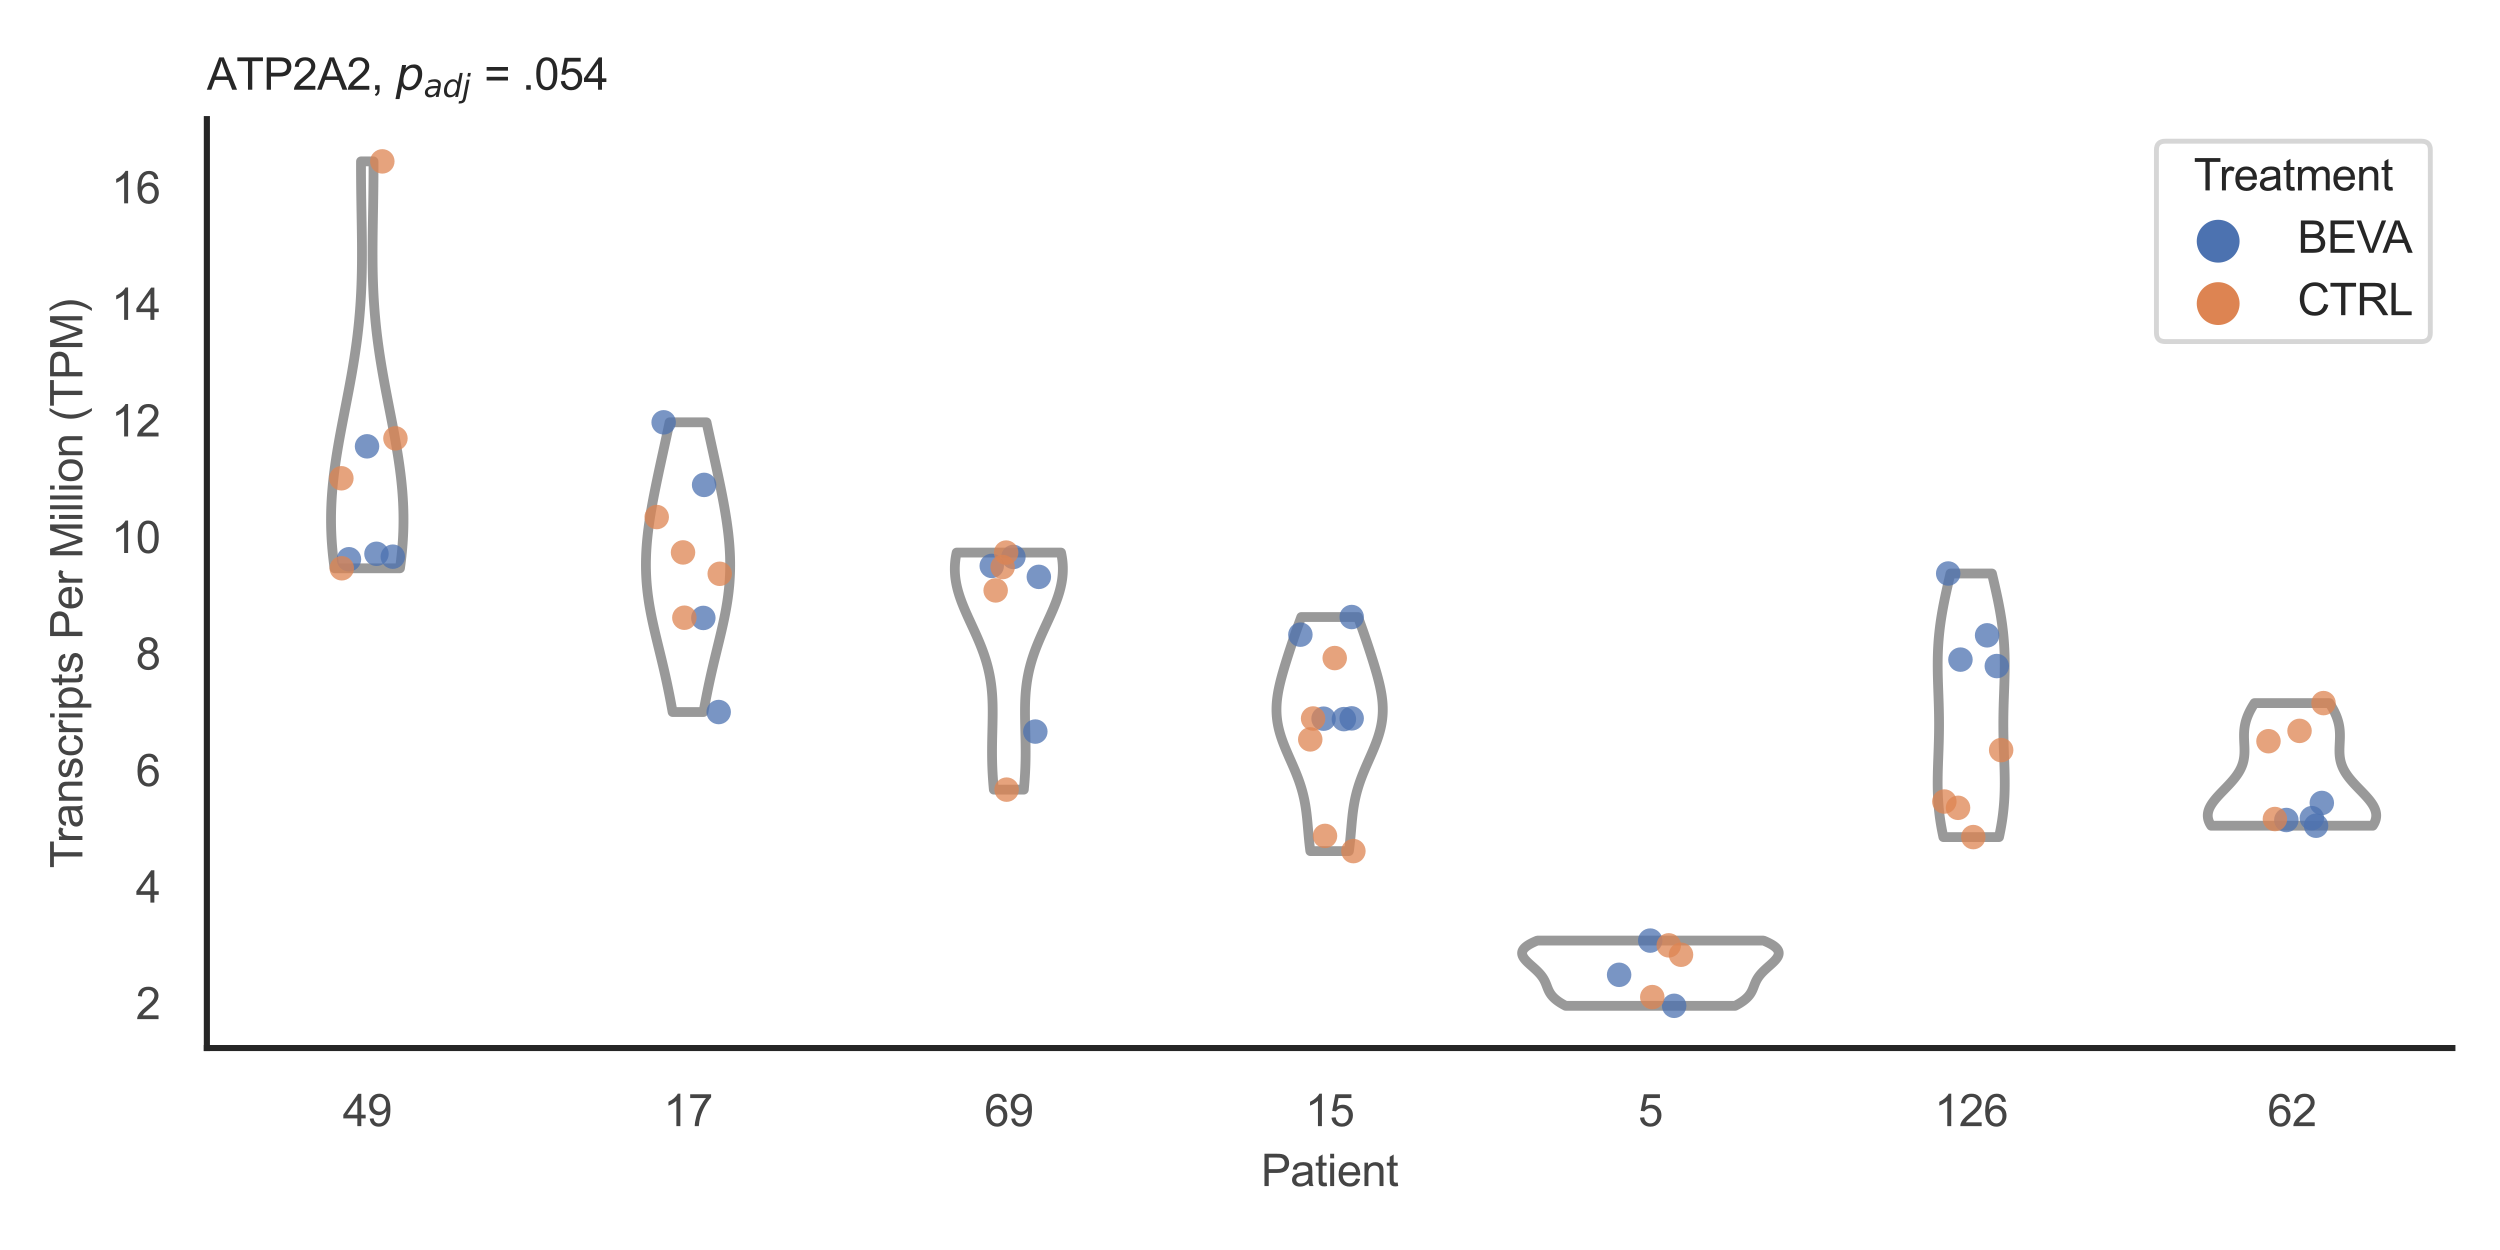 <?xml version="1.0" encoding="utf-8" standalone="no"?>
<!DOCTYPE svg PUBLIC "-//W3C//DTD SVG 1.1//EN"
  "http://www.w3.org/Graphics/SVG/1.1/DTD/svg11.dtd">
<svg xmlns:xlink="http://www.w3.org/1999/xlink" width="510.236pt" height="255.118pt" viewBox="0 0 510.236 255.118" xmlns="http://www.w3.org/2000/svg" version="1.1">
 <defs>
  <style type="text/css">*{stroke-linejoin: round; stroke-linecap: butt}</style>
 </defs>
 <g id="figure_1">
  <g id="patch_1">
   <path d="M 0 255.118 
L 510.236 255.118 
L 510.236 0 
L 0 0 
z
" style="fill: #ffffff"/>
  </g>
  <g id="axes_1">
   <g id="patch_2">
    <path d="M 42.22 213.898 
L 500.516 213.898 
L 500.516 24.32 
L 42.22 24.32 
z
" style="fill: #ffffff"/>
   </g>
   <g id="matplotlib.axis_1">
    <g id="xtick_1">
     <g id="text_1">
      <!-- 49 -->
      <g style="fill: #444444" transform="translate(69.951 229.84)scale(0.09 -0.09)">
       <defs>
        <path id="ArialMT-34" d="M 2069 0 
L 2069 1097 
L 81 1097 
L 81 1613 
L 2172 4581 
L 2631 4581 
L 2631 1613 
L 3250 1613 
L 3250 1097 
L 2631 1097 
L 2631 0 
L 2069 0 
z
M 2069 1613 
L 2069 3678 
L 634 1613 
L 2069 1613 
z
" transform="scale(0.016)"/>
        <path id="ArialMT-39" d="M 350 1059 
L 891 1109 
Q 959 728 1153 556 
Q 1347 384 1650 384 
Q 1909 384 2104 503 
Q 2300 622 2425 820 
Q 2550 1019 2634 1356 
Q 2719 1694 2719 2044 
Q 2719 2081 2716 2156 
Q 2547 1888 2255 1720 
Q 1963 1553 1622 1553 
Q 1053 1553 659 1965 
Q 266 2378 266 3053 
Q 266 3750 677 4175 
Q 1088 4600 1706 4600 
Q 2153 4600 2523 4359 
Q 2894 4119 3086 3673 
Q 3278 3228 3278 2384 
Q 3278 1506 3087 986 
Q 2897 466 2520 194 
Q 2144 -78 1638 -78 
Q 1100 -78 759 220 
Q 419 519 350 1059 
z
M 2653 3081 
Q 2653 3566 2395 3850 
Q 2138 4134 1775 4134 
Q 1400 4134 1122 3828 
Q 844 3522 844 3034 
Q 844 2597 1108 2323 
Q 1372 2050 1759 2050 
Q 2150 2050 2401 2323 
Q 2653 2597 2653 3081 
z
" transform="scale(0.016)"/>
       </defs>
       <use xlink:href="#ArialMT-34"/>
       <use xlink:href="#ArialMT-39" x="55.615"/>
      </g>
     </g>
    </g>
    <g id="xtick_2">
     <g id="text_2">
      <!-- 17 -->
      <g style="fill: #444444" transform="translate(135.421 229.84)scale(0.09 -0.09)">
       <defs>
        <path id="ArialMT-31" d="M 2384 0 
L 1822 0 
L 1822 3584 
Q 1619 3391 1289 3197 
Q 959 3003 697 2906 
L 697 3450 
Q 1169 3672 1522 3987 
Q 1875 4303 2022 4600 
L 2384 4600 
L 2384 0 
z
" transform="scale(0.016)"/>
        <path id="ArialMT-37" d="M 303 3981 
L 303 4522 
L 3269 4522 
L 3269 4084 
Q 2831 3619 2401 2847 
Q 1972 2075 1738 1259 
Q 1569 684 1522 0 
L 944 0 
Q 953 541 1156 1306 
Q 1359 2072 1739 2783 
Q 2119 3494 2547 3981 
L 303 3981 
z
" transform="scale(0.016)"/>
       </defs>
       <use xlink:href="#ArialMT-31"/>
       <use xlink:href="#ArialMT-37" x="55.615"/>
      </g>
     </g>
    </g>
    <g id="xtick_3">
     <g id="text_3">
      <!-- 69 -->
      <g style="fill: #444444" transform="translate(200.892 229.84)scale(0.09 -0.09)">
       <defs>
        <path id="ArialMT-36" d="M 3184 3459 
L 2625 3416 
Q 2550 3747 2413 3897 
Q 2184 4138 1850 4138 
Q 1581 4138 1378 3988 
Q 1113 3794 959 3422 
Q 806 3050 800 2363 
Q 1003 2672 1297 2822 
Q 1591 2972 1913 2972 
Q 2475 2972 2870 2558 
Q 3266 2144 3266 1488 
Q 3266 1056 3080 686 
Q 2894 316 2569 119 
Q 2244 -78 1831 -78 
Q 1128 -78 684 439 
Q 241 956 241 2144 
Q 241 3472 731 4075 
Q 1159 4600 1884 4600 
Q 2425 4600 2770 4297 
Q 3116 3994 3184 3459 
z
M 888 1484 
Q 888 1194 1011 928 
Q 1134 663 1356 523 
Q 1578 384 1822 384 
Q 2178 384 2434 671 
Q 2691 959 2691 1453 
Q 2691 1928 2437 2201 
Q 2184 2475 1800 2475 
Q 1419 2475 1153 2201 
Q 888 1928 888 1484 
z
" transform="scale(0.016)"/>
       </defs>
       <use xlink:href="#ArialMT-36"/>
       <use xlink:href="#ArialMT-39" x="55.615"/>
      </g>
     </g>
    </g>
    <g id="xtick_4">
     <g id="text_4">
      <!-- 15 -->
      <g style="fill: #444444" transform="translate(266.363 229.84)scale(0.09 -0.09)">
       <defs>
        <path id="ArialMT-35" d="M 266 1200 
L 856 1250 
Q 922 819 1161 601 
Q 1400 384 1738 384 
Q 2144 384 2425 690 
Q 2706 997 2706 1503 
Q 2706 1984 2436 2262 
Q 2166 2541 1728 2541 
Q 1456 2541 1237 2417 
Q 1019 2294 894 2097 
L 366 2166 
L 809 4519 
L 3088 4519 
L 3088 3981 
L 1259 3981 
L 1013 2750 
Q 1425 3038 1878 3038 
Q 2478 3038 2890 2622 
Q 3303 2206 3303 1553 
Q 3303 931 2941 478 
Q 2500 -78 1738 -78 
Q 1113 -78 717 272 
Q 322 622 266 1200 
z
" transform="scale(0.016)"/>
       </defs>
       <use xlink:href="#ArialMT-31"/>
       <use xlink:href="#ArialMT-35" x="55.615"/>
      </g>
     </g>
    </g>
    <g id="xtick_5">
     <g id="text_5">
      <!-- 5 -->
      <g style="fill: #444444" transform="translate(334.337 229.84)scale(0.09 -0.09)">
       <use xlink:href="#ArialMT-35"/>
      </g>
     </g>
    </g>
    <g id="xtick_6">
     <g id="text_6">
      <!-- 126 -->
      <g style="fill: #444444" transform="translate(394.803 229.84)scale(0.09 -0.09)">
       <defs>
        <path id="ArialMT-32" d="M 3222 541 
L 3222 0 
L 194 0 
Q 188 203 259 391 
Q 375 700 629 1000 
Q 884 1300 1366 1694 
Q 2113 2306 2375 2664 
Q 2638 3022 2638 3341 
Q 2638 3675 2398 3904 
Q 2159 4134 1775 4134 
Q 1369 4134 1125 3890 
Q 881 3647 878 3216 
L 300 3275 
Q 359 3922 746 4261 
Q 1134 4600 1788 4600 
Q 2447 4600 2831 4234 
Q 3216 3869 3216 3328 
Q 3216 3053 3103 2787 
Q 2991 2522 2730 2228 
Q 2469 1934 1863 1422 
Q 1356 997 1212 845 
Q 1069 694 975 541 
L 3222 541 
z
" transform="scale(0.016)"/>
       </defs>
       <use xlink:href="#ArialMT-31"/>
       <use xlink:href="#ArialMT-32" x="55.615"/>
       <use xlink:href="#ArialMT-36" x="111.23"/>
      </g>
     </g>
    </g>
    <g id="xtick_7">
     <g id="text_7">
      <!-- 62 -->
      <g style="fill: #444444" transform="translate(462.776 229.84)scale(0.09 -0.09)">
       <use xlink:href="#ArialMT-36"/>
       <use xlink:href="#ArialMT-32" x="55.615"/>
      </g>
     </g>
    </g>
    <g id="text_8">
     <!-- Patient -->
     <g style="fill: #444444" transform="translate(257.359 242.071)scale(0.09 -0.09)">
      <defs>
       <path id="ArialMT-50" d="M 494 0 
L 494 4581 
L 2222 4581 
Q 2678 4581 2919 4538 
Q 3256 4481 3484 4323 
Q 3713 4166 3852 3881 
Q 3991 3597 3991 3256 
Q 3991 2672 3619 2267 
Q 3247 1863 2275 1863 
L 1100 1863 
L 1100 0 
L 494 0 
z
M 1100 2403 
L 2284 2403 
Q 2872 2403 3119 2622 
Q 3366 2841 3366 3238 
Q 3366 3525 3220 3729 
Q 3075 3934 2838 4000 
Q 2684 4041 2272 4041 
L 1100 4041 
L 1100 2403 
z
" transform="scale(0.016)"/>
       <path id="ArialMT-61" d="M 2588 409 
Q 2275 144 1986 34 
Q 1697 -75 1366 -75 
Q 819 -75 525 192 
Q 231 459 231 875 
Q 231 1119 342 1320 
Q 453 1522 633 1644 
Q 813 1766 1038 1828 
Q 1203 1872 1538 1913 
Q 2219 1994 2541 2106 
Q 2544 2222 2544 2253 
Q 2544 2597 2384 2738 
Q 2169 2928 1744 2928 
Q 1347 2928 1158 2789 
Q 969 2650 878 2297 
L 328 2372 
Q 403 2725 575 2942 
Q 747 3159 1072 3276 
Q 1397 3394 1825 3394 
Q 2250 3394 2515 3294 
Q 2781 3194 2906 3042 
Q 3031 2891 3081 2659 
Q 3109 2516 3109 2141 
L 3109 1391 
Q 3109 606 3145 398 
Q 3181 191 3288 0 
L 2700 0 
Q 2613 175 2588 409 
z
M 2541 1666 
Q 2234 1541 1622 1453 
Q 1275 1403 1131 1340 
Q 988 1278 909 1158 
Q 831 1038 831 891 
Q 831 666 1001 516 
Q 1172 366 1500 366 
Q 1825 366 2078 508 
Q 2331 650 2450 897 
Q 2541 1088 2541 1459 
L 2541 1666 
z
" transform="scale(0.016)"/>
       <path id="ArialMT-74" d="M 1650 503 
L 1731 6 
Q 1494 -44 1306 -44 
Q 1000 -44 831 53 
Q 663 150 594 308 
Q 525 466 525 972 
L 525 2881 
L 113 2881 
L 113 3319 
L 525 3319 
L 525 4141 
L 1084 4478 
L 1084 3319 
L 1650 3319 
L 1650 2881 
L 1084 2881 
L 1084 941 
Q 1084 700 1114 631 
Q 1144 563 1211 522 
Q 1278 481 1403 481 
Q 1497 481 1650 503 
z
" transform="scale(0.016)"/>
       <path id="ArialMT-69" d="M 425 3934 
L 425 4581 
L 988 4581 
L 988 3934 
L 425 3934 
z
M 425 0 
L 425 3319 
L 988 3319 
L 988 0 
L 425 0 
z
" transform="scale(0.016)"/>
       <path id="ArialMT-65" d="M 2694 1069 
L 3275 997 
Q 3138 488 2766 206 
Q 2394 -75 1816 -75 
Q 1088 -75 661 373 
Q 234 822 234 1631 
Q 234 2469 665 2931 
Q 1097 3394 1784 3394 
Q 2450 3394 2872 2941 
Q 3294 2488 3294 1666 
Q 3294 1616 3291 1516 
L 816 1516 
Q 847 969 1125 678 
Q 1403 388 1819 388 
Q 2128 388 2347 550 
Q 2566 713 2694 1069 
z
M 847 1978 
L 2700 1978 
Q 2663 2397 2488 2606 
Q 2219 2931 1791 2931 
Q 1403 2931 1139 2672 
Q 875 2413 847 1978 
z
" transform="scale(0.016)"/>
       <path id="ArialMT-6e" d="M 422 0 
L 422 3319 
L 928 3319 
L 928 2847 
Q 1294 3394 1984 3394 
Q 2284 3394 2536 3286 
Q 2788 3178 2913 3003 
Q 3038 2828 3088 2588 
Q 3119 2431 3119 2041 
L 3119 0 
L 2556 0 
L 2556 2019 
Q 2556 2363 2490 2533 
Q 2425 2703 2258 2804 
Q 2091 2906 1866 2906 
Q 1506 2906 1245 2678 
Q 984 2450 984 1813 
L 984 0 
L 422 0 
z
" transform="scale(0.016)"/>
      </defs>
      <use xlink:href="#ArialMT-50"/>
      <use xlink:href="#ArialMT-61" x="66.699"/>
      <use xlink:href="#ArialMT-74" x="122.314"/>
      <use xlink:href="#ArialMT-69" x="150.098"/>
      <use xlink:href="#ArialMT-65" x="172.314"/>
      <use xlink:href="#ArialMT-6e" x="227.93"/>
      <use xlink:href="#ArialMT-74" x="283.545"/>
     </g>
    </g>
   </g>
   <g id="matplotlib.axis_2">
    <g id="ytick_1">
     <g id="text_9">
      <!-- 2 -->
      <g style="fill: #444444" transform="translate(27.715 208.003)scale(0.09 -0.09)">
       <use xlink:href="#ArialMT-32"/>
      </g>
     </g>
    </g>
    <g id="ytick_2">
     <g id="text_10">
      <!-- 4 -->
      <g style="fill: #444444" transform="translate(27.715 184.217)scale(0.09 -0.09)">
       <use xlink:href="#ArialMT-34"/>
      </g>
     </g>
    </g>
    <g id="ytick_3">
     <g id="text_11">
      <!-- 6 -->
      <g style="fill: #444444" transform="translate(27.715 160.431)scale(0.09 -0.09)">
       <use xlink:href="#ArialMT-36"/>
      </g>
     </g>
    </g>
    <g id="ytick_4">
     <g id="text_12">
      <!-- 8 -->
      <g style="fill: #444444" transform="translate(27.715 136.645)scale(0.09 -0.09)">
       <defs>
        <path id="ArialMT-38" d="M 1131 2484 
Q 781 2613 612 2850 
Q 444 3088 444 3419 
Q 444 3919 803 4259 
Q 1163 4600 1759 4600 
Q 2359 4600 2725 4251 
Q 3091 3903 3091 3403 
Q 3091 3084 2923 2848 
Q 2756 2613 2416 2484 
Q 2838 2347 3058 2040 
Q 3278 1734 3278 1309 
Q 3278 722 2862 322 
Q 2447 -78 1769 -78 
Q 1091 -78 675 323 
Q 259 725 259 1325 
Q 259 1772 486 2073 
Q 713 2375 1131 2484 
z
M 1019 3438 
Q 1019 3113 1228 2906 
Q 1438 2700 1772 2700 
Q 2097 2700 2305 2904 
Q 2513 3109 2513 3406 
Q 2513 3716 2298 3927 
Q 2084 4138 1766 4138 
Q 1444 4138 1231 3931 
Q 1019 3725 1019 3438 
z
M 838 1322 
Q 838 1081 952 856 
Q 1066 631 1291 507 
Q 1516 384 1775 384 
Q 2178 384 2440 643 
Q 2703 903 2703 1303 
Q 2703 1709 2433 1975 
Q 2163 2241 1756 2241 
Q 1359 2241 1098 1978 
Q 838 1716 838 1322 
z
" transform="scale(0.016)"/>
       </defs>
       <use xlink:href="#ArialMT-38"/>
      </g>
     </g>
    </g>
    <g id="ytick_5">
     <g id="text_13">
      <!-- 10 -->
      <g style="fill: #444444" transform="translate(22.71 112.859)scale(0.09 -0.09)">
       <defs>
        <path id="ArialMT-30" d="M 266 2259 
Q 266 3072 433 3567 
Q 600 4063 929 4331 
Q 1259 4600 1759 4600 
Q 2128 4600 2406 4451 
Q 2684 4303 2865 4023 
Q 3047 3744 3150 3342 
Q 3253 2941 3253 2259 
Q 3253 1453 3087 958 
Q 2922 463 2592 192 
Q 2263 -78 1759 -78 
Q 1097 -78 719 397 
Q 266 969 266 2259 
z
M 844 2259 
Q 844 1131 1108 757 
Q 1372 384 1759 384 
Q 2147 384 2411 759 
Q 2675 1134 2675 2259 
Q 2675 3391 2411 3762 
Q 2147 4134 1753 4134 
Q 1366 4134 1134 3806 
Q 844 3388 844 2259 
z
" transform="scale(0.016)"/>
       </defs>
       <use xlink:href="#ArialMT-31"/>
       <use xlink:href="#ArialMT-30" x="55.615"/>
      </g>
     </g>
    </g>
    <g id="ytick_6">
     <g id="text_14">
      <!-- 12 -->
      <g style="fill: #444444" transform="translate(22.71 89.074)scale(0.09 -0.09)">
       <use xlink:href="#ArialMT-31"/>
       <use xlink:href="#ArialMT-32" x="55.615"/>
      </g>
     </g>
    </g>
    <g id="ytick_7">
     <g id="text_15">
      <!-- 14 -->
      <g style="fill: #444444" transform="translate(22.71 65.288)scale(0.09 -0.09)">
       <use xlink:href="#ArialMT-31"/>
       <use xlink:href="#ArialMT-34" x="55.615"/>
      </g>
     </g>
    </g>
    <g id="ytick_8">
     <g id="text_16">
      <!-- 16 -->
      <g style="fill: #444444" transform="translate(22.71 41.502)scale(0.09 -0.09)">
       <use xlink:href="#ArialMT-31"/>
       <use xlink:href="#ArialMT-36" x="55.615"/>
      </g>
     </g>
    </g>
    <g id="text_17">
     <!-- Transcripts Per Million (TPM) -->
     <g style="fill: #444444" transform="translate(16.816 177.194)rotate(-90)scale(0.09 -0.09)">
      <defs>
       <path id="ArialMT-54" d="M 1659 0 
L 1659 4041 
L 150 4041 
L 150 4581 
L 3781 4581 
L 3781 4041 
L 2266 4041 
L 2266 0 
L 1659 0 
z
" transform="scale(0.016)"/>
       <path id="ArialMT-72" d="M 416 0 
L 416 3319 
L 922 3319 
L 922 2816 
Q 1116 3169 1280 3281 
Q 1444 3394 1641 3394 
Q 1925 3394 2219 3213 
L 2025 2691 
Q 1819 2813 1613 2813 
Q 1428 2813 1281 2702 
Q 1134 2591 1072 2394 
Q 978 2094 978 1738 
L 978 0 
L 416 0 
z
" transform="scale(0.016)"/>
       <path id="ArialMT-73" d="M 197 991 
L 753 1078 
Q 800 744 1014 566 
Q 1228 388 1613 388 
Q 2000 388 2187 545 
Q 2375 703 2375 916 
Q 2375 1106 2209 1216 
Q 2094 1291 1634 1406 
Q 1016 1563 777 1677 
Q 538 1791 414 1992 
Q 291 2194 291 2438 
Q 291 2659 392 2848 
Q 494 3038 669 3163 
Q 800 3259 1026 3326 
Q 1253 3394 1513 3394 
Q 1903 3394 2198 3281 
Q 2494 3169 2634 2976 
Q 2775 2784 2828 2463 
L 2278 2388 
Q 2241 2644 2061 2787 
Q 1881 2931 1553 2931 
Q 1166 2931 1000 2803 
Q 834 2675 834 2503 
Q 834 2394 903 2306 
Q 972 2216 1119 2156 
Q 1203 2125 1616 2013 
Q 2213 1853 2448 1751 
Q 2684 1650 2818 1456 
Q 2953 1263 2953 975 
Q 2953 694 2789 445 
Q 2625 197 2315 61 
Q 2006 -75 1616 -75 
Q 969 -75 630 194 
Q 291 463 197 991 
z
" transform="scale(0.016)"/>
       <path id="ArialMT-63" d="M 2588 1216 
L 3141 1144 
Q 3050 572 2676 248 
Q 2303 -75 1759 -75 
Q 1078 -75 664 370 
Q 250 816 250 1647 
Q 250 2184 428 2587 
Q 606 2991 970 3192 
Q 1334 3394 1763 3394 
Q 2303 3394 2647 3120 
Q 2991 2847 3088 2344 
L 2541 2259 
Q 2463 2594 2264 2762 
Q 2066 2931 1784 2931 
Q 1359 2931 1093 2626 
Q 828 2322 828 1663 
Q 828 994 1084 691 
Q 1341 388 1753 388 
Q 2084 388 2306 591 
Q 2528 794 2588 1216 
z
" transform="scale(0.016)"/>
       <path id="ArialMT-70" d="M 422 -1272 
L 422 3319 
L 934 3319 
L 934 2888 
Q 1116 3141 1344 3267 
Q 1572 3394 1897 3394 
Q 2322 3394 2647 3175 
Q 2972 2956 3137 2557 
Q 3303 2159 3303 1684 
Q 3303 1175 3120 767 
Q 2938 359 2589 142 
Q 2241 -75 1856 -75 
Q 1575 -75 1351 44 
Q 1128 163 984 344 
L 984 -1272 
L 422 -1272 
z
M 931 1641 
Q 931 1000 1190 694 
Q 1450 388 1819 388 
Q 2194 388 2461 705 
Q 2728 1022 2728 1688 
Q 2728 2322 2467 2637 
Q 2206 2953 1844 2953 
Q 1484 2953 1207 2617 
Q 931 2281 931 1641 
z
" transform="scale(0.016)"/>
       <path id="ArialMT-20" transform="scale(0.016)"/>
       <path id="ArialMT-4d" d="M 475 0 
L 475 4581 
L 1388 4581 
L 2472 1338 
Q 2622 884 2691 659 
Q 2769 909 2934 1394 
L 4031 4581 
L 4847 4581 
L 4847 0 
L 4263 0 
L 4263 3834 
L 2931 0 
L 2384 0 
L 1059 3900 
L 1059 0 
L 475 0 
z
" transform="scale(0.016)"/>
       <path id="ArialMT-6c" d="M 409 0 
L 409 4581 
L 972 4581 
L 972 0 
L 409 0 
z
" transform="scale(0.016)"/>
       <path id="ArialMT-6f" d="M 213 1659 
Q 213 2581 725 3025 
Q 1153 3394 1769 3394 
Q 2453 3394 2887 2945 
Q 3322 2497 3322 1706 
Q 3322 1066 3130 698 
Q 2938 331 2570 128 
Q 2203 -75 1769 -75 
Q 1072 -75 642 372 
Q 213 819 213 1659 
z
M 791 1659 
Q 791 1022 1069 705 
Q 1347 388 1769 388 
Q 2188 388 2466 706 
Q 2744 1025 2744 1678 
Q 2744 2294 2464 2611 
Q 2184 2928 1769 2928 
Q 1347 2928 1069 2612 
Q 791 2297 791 1659 
z
" transform="scale(0.016)"/>
       <path id="ArialMT-28" d="M 1497 -1347 
Q 1031 -759 709 28 
Q 388 816 388 1659 
Q 388 2403 628 3084 
Q 909 3875 1497 4659 
L 1900 4659 
Q 1522 4009 1400 3731 
Q 1209 3300 1100 2831 
Q 966 2247 966 1656 
Q 966 153 1900 -1347 
L 1497 -1347 
z
" transform="scale(0.016)"/>
       <path id="ArialMT-29" d="M 791 -1347 
L 388 -1347 
Q 1322 153 1322 1656 
Q 1322 2244 1188 2822 
Q 1081 3291 891 3722 
Q 769 4003 388 4659 
L 791 4659 
Q 1378 3875 1659 3084 
Q 1900 2403 1900 1659 
Q 1900 816 1576 28 
Q 1253 -759 791 -1347 
z
" transform="scale(0.016)"/>
      </defs>
      <use xlink:href="#ArialMT-54"/>
      <use xlink:href="#ArialMT-72" x="57.334"/>
      <use xlink:href="#ArialMT-61" x="90.635"/>
      <use xlink:href="#ArialMT-6e" x="146.25"/>
      <use xlink:href="#ArialMT-73" x="201.865"/>
      <use xlink:href="#ArialMT-63" x="251.865"/>
      <use xlink:href="#ArialMT-72" x="301.865"/>
      <use xlink:href="#ArialMT-69" x="335.166"/>
      <use xlink:href="#ArialMT-70" x="357.383"/>
      <use xlink:href="#ArialMT-74" x="412.998"/>
      <use xlink:href="#ArialMT-73" x="440.781"/>
      <use xlink:href="#ArialMT-20" x="490.781"/>
      <use xlink:href="#ArialMT-50" x="518.564"/>
      <use xlink:href="#ArialMT-65" x="585.264"/>
      <use xlink:href="#ArialMT-72" x="640.879"/>
      <use xlink:href="#ArialMT-20" x="674.18"/>
      <use xlink:href="#ArialMT-4d" x="701.963"/>
      <use xlink:href="#ArialMT-69" x="785.264"/>
      <use xlink:href="#ArialMT-6c" x="807.48"/>
      <use xlink:href="#ArialMT-6c" x="829.697"/>
      <use xlink:href="#ArialMT-69" x="851.914"/>
      <use xlink:href="#ArialMT-6f" x="874.131"/>
      <use xlink:href="#ArialMT-6e" x="929.746"/>
      <use xlink:href="#ArialMT-20" x="985.361"/>
      <use xlink:href="#ArialMT-28" x="1013.145"/>
      <use xlink:href="#ArialMT-54" x="1046.445"/>
      <use xlink:href="#ArialMT-50" x="1107.529"/>
      <use xlink:href="#ArialMT-4d" x="1174.229"/>
      <use xlink:href="#ArialMT-29" x="1257.529"/>
     </g>
    </g>
   </g>
   <g id="PolyCollection_1">
    <defs>
     <path id="m864ca97a2a" d="M 81.632 -139.135 
L 68.279 -139.135 
L 68.166 -139.974 
L 68.062 -140.813 
L 67.966 -141.652 
L 67.881 -142.491 
L 67.805 -143.33 
L 67.739 -144.169 
L 67.683 -145.007 
L 67.638 -145.846 
L 67.603 -146.685 
L 67.578 -147.524 
L 67.565 -148.363 
L 67.561 -149.202 
L 67.568 -150.04 
L 67.585 -150.879 
L 67.613 -151.718 
L 67.65 -152.557 
L 67.697 -153.396 
L 67.754 -154.235 
L 67.82 -155.074 
L 67.895 -155.912 
L 67.978 -156.751 
L 68.07 -157.59 
L 68.17 -158.429 
L 68.277 -159.268 
L 68.391 -160.107 
L 68.512 -160.945 
L 68.639 -161.784 
L 68.772 -162.623 
L 68.91 -163.462 
L 69.053 -164.301 
L 69.2 -165.14 
L 69.351 -165.978 
L 69.505 -166.817 
L 69.662 -167.656 
L 69.822 -168.495 
L 69.983 -169.334 
L 70.145 -170.173 
L 70.309 -171.012 
L 70.472 -171.85 
L 70.636 -172.689 
L 70.799 -173.528 
L 70.96 -174.367 
L 71.121 -175.206 
L 71.279 -176.045 
L 71.435 -176.883 
L 71.588 -177.722 
L 71.738 -178.561 
L 71.885 -179.4 
L 72.027 -180.239 
L 72.166 -181.078 
L 72.3 -181.916 
L 72.429 -182.755 
L 72.553 -183.594 
L 72.672 -184.433 
L 72.786 -185.272 
L 72.894 -186.111 
L 72.996 -186.95 
L 73.092 -187.788 
L 73.183 -188.627 
L 73.268 -189.466 
L 73.346 -190.305 
L 73.419 -191.144 
L 73.486 -191.983 
L 73.547 -192.821 
L 73.602 -193.66 
L 73.652 -194.499 
L 73.696 -195.338 
L 73.734 -196.177 
L 73.768 -197.016 
L 73.796 -197.854 
L 73.819 -198.693 
L 73.839 -199.532 
L 73.853 -200.371 
L 73.864 -201.21 
L 73.871 -202.049 
L 73.874 -202.888 
L 73.874 -203.726 
L 73.872 -204.565 
L 73.867 -205.404 
L 73.859 -206.243 
L 73.85 -207.082 
L 73.839 -207.921 
L 73.827 -208.759 
L 73.814 -209.598 
L 73.8 -210.437 
L 73.786 -211.276 
L 73.771 -212.115 
L 73.757 -212.954 
L 73.744 -213.792 
L 73.731 -214.631 
L 73.719 -215.47 
L 73.708 -216.309 
L 73.699 -217.148 
L 73.691 -217.987 
L 73.685 -218.826 
L 73.68 -219.664 
L 73.678 -220.503 
L 73.678 -221.342 
L 73.68 -222.181 
L 76.231 -222.181 
L 76.231 -222.181 
L 76.233 -221.342 
L 76.233 -220.503 
L 76.231 -219.664 
L 76.226 -218.826 
L 76.22 -217.987 
L 76.212 -217.148 
L 76.203 -216.309 
L 76.192 -215.47 
L 76.18 -214.631 
L 76.167 -213.792 
L 76.154 -212.954 
L 76.14 -212.115 
L 76.125 -211.276 
L 76.111 -210.437 
L 76.097 -209.598 
L 76.084 -208.759 
L 76.072 -207.921 
L 76.061 -207.082 
L 76.052 -206.243 
L 76.044 -205.404 
L 76.039 -204.565 
L 76.036 -203.726 
L 76.037 -202.888 
L 76.04 -202.049 
L 76.047 -201.21 
L 76.058 -200.371 
L 76.072 -199.532 
L 76.091 -198.693 
L 76.115 -197.854 
L 76.143 -197.016 
L 76.177 -196.177 
L 76.215 -195.338 
L 76.259 -194.499 
L 76.309 -193.66 
L 76.364 -192.821 
L 76.425 -191.983 
L 76.492 -191.144 
L 76.564 -190.305 
L 76.643 -189.466 
L 76.728 -188.627 
L 76.818 -187.788 
L 76.915 -186.95 
L 77.017 -186.111 
L 77.125 -185.272 
L 77.239 -184.433 
L 77.358 -183.594 
L 77.482 -182.755 
L 77.611 -181.916 
L 77.745 -181.078 
L 77.884 -180.239 
L 78.026 -179.4 
L 78.173 -178.561 
L 78.323 -177.722 
L 78.476 -176.883 
L 78.632 -176.045 
L 78.79 -175.206 
L 78.951 -174.367 
L 79.112 -173.528 
L 79.275 -172.689 
L 79.439 -171.85 
L 79.602 -171.012 
L 79.766 -170.173 
L 79.928 -169.334 
L 80.089 -168.495 
L 80.249 -167.656 
L 80.406 -166.817 
L 80.56 -165.978 
L 80.711 -165.14 
L 80.858 -164.301 
L 81.001 -163.462 
L 81.139 -162.623 
L 81.272 -161.784 
L 81.399 -160.945 
L 81.52 -160.107 
L 81.634 -159.268 
L 81.741 -158.429 
L 81.841 -157.59 
L 81.932 -156.751 
L 82.016 -155.912 
L 82.091 -155.074 
L 82.157 -154.235 
L 82.214 -153.396 
L 82.261 -152.557 
L 82.298 -151.718 
L 82.326 -150.879 
L 82.343 -150.04 
L 82.35 -149.202 
L 82.346 -148.363 
L 82.332 -147.524 
L 82.308 -146.685 
L 82.273 -145.846 
L 82.228 -145.007 
L 82.172 -144.169 
L 82.106 -143.33 
L 82.03 -142.491 
L 81.945 -141.652 
L 81.849 -140.813 
L 81.745 -139.974 
L 81.632 -139.135 
z
" style="stroke: #999999; stroke-width: 2"/>
    </defs>
    <g clip-path="url(#pf358ed1095)">
     <use xlink:href="#m864ca97a2a" x="0" y="255.118" style="fill: #ffffff; stroke: #999999; stroke-width: 2"/>
    </g>
   </g>
   <g id="PolyCollection_2">
    <defs>
     <path id="m7c1bb1be2f" d="M 143.579 -109.798 
L 137.273 -109.798 
L 137.166 -110.395 
L 137.056 -110.992 
L 136.945 -111.589 
L 136.831 -112.187 
L 136.716 -112.784 
L 136.598 -113.381 
L 136.478 -113.978 
L 136.356 -114.576 
L 136.231 -115.173 
L 136.104 -115.77 
L 135.975 -116.367 
L 135.843 -116.965 
L 135.709 -117.562 
L 135.573 -118.159 
L 135.435 -118.756 
L 135.295 -119.353 
L 135.153 -119.951 
L 135.01 -120.548 
L 134.866 -121.145 
L 134.721 -121.742 
L 134.575 -122.34 
L 134.429 -122.937 
L 134.283 -123.534 
L 134.137 -124.131 
L 133.993 -124.729 
L 133.849 -125.326 
L 133.708 -125.923 
L 133.569 -126.52 
L 133.432 -127.118 
L 133.299 -127.715 
L 133.169 -128.312 
L 133.044 -128.909 
L 132.922 -129.507 
L 132.806 -130.104 
L 132.695 -130.701 
L 132.589 -131.298 
L 132.489 -131.896 
L 132.396 -132.493 
L 132.309 -133.09 
L 132.228 -133.687 
L 132.155 -134.285 
L 132.089 -134.882 
L 132.03 -135.479 
L 131.979 -136.076 
L 131.935 -136.674 
L 131.899 -137.271 
L 131.87 -137.868 
L 131.849 -138.465 
L 131.835 -139.063 
L 131.829 -139.66 
L 131.831 -140.257 
L 131.839 -140.854 
L 131.855 -141.452 
L 131.878 -142.049 
L 131.907 -142.646 
L 131.943 -143.243 
L 131.986 -143.841 
L 132.035 -144.438 
L 132.089 -145.035 
L 132.15 -145.632 
L 132.216 -146.23 
L 132.287 -146.827 
L 132.363 -147.424 
L 132.444 -148.021 
L 132.53 -148.619 
L 132.62 -149.216 
L 132.713 -149.813 
L 132.811 -150.41 
L 132.912 -151.007 
L 133.016 -151.605 
L 133.123 -152.202 
L 133.234 -152.799 
L 133.346 -153.396 
L 133.461 -153.994 
L 133.579 -154.591 
L 133.698 -155.188 
L 133.819 -155.785 
L 133.941 -156.383 
L 134.065 -156.98 
L 134.191 -157.577 
L 134.317 -158.174 
L 134.444 -158.772 
L 134.572 -159.369 
L 134.701 -159.966 
L 134.831 -160.563 
L 134.961 -161.161 
L 135.091 -161.758 
L 135.222 -162.355 
L 135.353 -162.952 
L 135.484 -163.55 
L 135.615 -164.147 
L 135.746 -164.744 
L 135.877 -165.341 
L 136.008 -165.939 
L 136.138 -166.536 
L 136.269 -167.133 
L 136.399 -167.73 
L 136.528 -168.328 
L 136.657 -168.925 
L 144.196 -168.925 
L 144.196 -168.925 
L 144.325 -168.328 
L 144.454 -167.73 
L 144.584 -167.133 
L 144.714 -166.536 
L 144.845 -165.939 
L 144.976 -165.341 
L 145.107 -164.744 
L 145.238 -164.147 
L 145.369 -163.55 
L 145.5 -162.952 
L 145.631 -162.355 
L 145.762 -161.758 
L 145.892 -161.161 
L 146.022 -160.563 
L 146.151 -159.966 
L 146.28 -159.369 
L 146.408 -158.772 
L 146.536 -158.174 
L 146.662 -157.577 
L 146.787 -156.98 
L 146.911 -156.383 
L 147.034 -155.785 
L 147.155 -155.188 
L 147.274 -154.591 
L 147.391 -153.994 
L 147.506 -153.396 
L 147.619 -152.799 
L 147.729 -152.202 
L 147.837 -151.605 
L 147.941 -151.007 
L 148.042 -150.41 
L 148.139 -149.813 
L 148.233 -149.216 
L 148.323 -148.619 
L 148.408 -148.021 
L 148.489 -147.424 
L 148.566 -146.827 
L 148.637 -146.23 
L 148.703 -145.632 
L 148.763 -145.035 
L 148.818 -144.438 
L 148.867 -143.841 
L 148.909 -143.243 
L 148.945 -142.646 
L 148.975 -142.049 
L 148.998 -141.452 
L 149.013 -140.854 
L 149.022 -140.257 
L 149.023 -139.66 
L 149.017 -139.063 
L 149.004 -138.465 
L 148.983 -137.868 
L 148.954 -137.271 
L 148.918 -136.674 
L 148.874 -136.076 
L 148.822 -135.479 
L 148.764 -134.882 
L 148.698 -134.285 
L 148.624 -133.687 
L 148.544 -133.09 
L 148.457 -132.493 
L 148.364 -131.896 
L 148.264 -131.298 
L 148.158 -130.701 
L 148.047 -130.104 
L 147.93 -129.507 
L 147.809 -128.909 
L 147.683 -128.312 
L 147.554 -127.715 
L 147.42 -127.118 
L 147.284 -126.52 
L 147.145 -125.923 
L 147.003 -125.326 
L 146.86 -124.729 
L 146.716 -124.131 
L 146.57 -123.534 
L 146.424 -122.937 
L 146.278 -122.34 
L 146.132 -121.742 
L 145.987 -121.145 
L 145.843 -120.548 
L 145.699 -119.951 
L 145.558 -119.353 
L 145.418 -118.756 
L 145.28 -118.159 
L 145.144 -117.562 
L 145.01 -116.965 
L 144.878 -116.367 
L 144.749 -115.77 
L 144.622 -115.173 
L 144.497 -114.576 
L 144.375 -113.978 
L 144.255 -113.381 
L 144.137 -112.784 
L 144.021 -112.187 
L 143.908 -111.589 
L 143.796 -110.992 
L 143.687 -110.395 
L 143.579 -109.798 
z
" style="stroke: #999999; stroke-width: 2"/>
    </defs>
    <g clip-path="url(#pf358ed1095)">
     <use xlink:href="#m7c1bb1be2f" x="0" y="255.118" style="fill: #ffffff; stroke: #999999; stroke-width: 2"/>
    </g>
   </g>
   <g id="PolyCollection_3">
    <defs>
     <path id="mda53c20e8e" d="M 208.956 -93.958 
L 202.839 -93.958 
L 202.792 -94.447 
L 202.749 -94.936 
L 202.709 -95.424 
L 202.672 -95.913 
L 202.638 -96.402 
L 202.607 -96.891 
L 202.58 -97.379 
L 202.555 -97.868 
L 202.534 -98.357 
L 202.516 -98.845 
L 202.501 -99.334 
L 202.489 -99.823 
L 202.48 -100.311 
L 202.474 -100.8 
L 202.471 -101.289 
L 202.47 -101.777 
L 202.471 -102.266 
L 202.475 -102.755 
L 202.481 -103.244 
L 202.488 -103.732 
L 202.497 -104.221 
L 202.508 -104.71 
L 202.519 -105.198 
L 202.53 -105.687 
L 202.542 -106.176 
L 202.554 -106.664 
L 202.565 -107.153 
L 202.575 -107.642 
L 202.584 -108.13 
L 202.591 -108.619 
L 202.597 -109.108 
L 202.599 -109.597 
L 202.599 -110.085 
L 202.595 -110.574 
L 202.588 -111.063 
L 202.576 -111.551 
L 202.559 -112.04 
L 202.537 -112.529 
L 202.51 -113.017 
L 202.477 -113.506 
L 202.437 -113.995 
L 202.391 -114.483 
L 202.337 -114.972 
L 202.277 -115.461 
L 202.208 -115.95 
L 202.132 -116.438 
L 202.047 -116.927 
L 201.955 -117.416 
L 201.853 -117.904 
L 201.743 -118.393 
L 201.625 -118.882 
L 201.498 -119.37 
L 201.362 -119.859 
L 201.218 -120.348 
L 201.065 -120.836 
L 200.904 -121.325 
L 200.735 -121.814 
L 200.558 -122.303 
L 200.375 -122.791 
L 200.184 -123.28 
L 199.987 -123.769 
L 199.784 -124.257 
L 199.575 -124.746 
L 199.362 -125.235 
L 199.145 -125.723 
L 198.925 -126.212 
L 198.702 -126.701 
L 198.478 -127.189 
L 198.253 -127.678 
L 198.027 -128.167 
L 197.803 -128.656 
L 197.58 -129.144 
L 197.36 -129.633 
L 197.144 -130.122 
L 196.933 -130.61 
L 196.727 -131.099 
L 196.527 -131.588 
L 196.335 -132.076 
L 196.152 -132.565 
L 195.978 -133.054 
L 195.813 -133.542 
L 195.66 -134.031 
L 195.518 -134.52 
L 195.389 -135.009 
L 195.273 -135.497 
L 195.171 -135.986 
L 195.083 -136.475 
L 195.01 -136.963 
L 194.951 -137.452 
L 194.909 -137.941 
L 194.882 -138.429 
L 194.871 -138.918 
L 194.877 -139.407 
L 194.898 -139.895 
L 194.936 -140.384 
L 194.99 -140.873 
L 195.059 -141.362 
L 195.144 -141.85 
L 195.245 -142.339 
L 216.55 -142.339 
L 216.55 -142.339 
L 216.65 -141.85 
L 216.735 -141.362 
L 216.805 -140.873 
L 216.858 -140.384 
L 216.896 -139.895 
L 216.918 -139.407 
L 216.923 -138.918 
L 216.912 -138.429 
L 216.886 -137.941 
L 216.843 -137.452 
L 216.785 -136.963 
L 216.712 -136.475 
L 216.624 -135.986 
L 216.521 -135.497 
L 216.405 -135.009 
L 216.276 -134.52 
L 216.134 -134.031 
L 215.981 -133.542 
L 215.817 -133.054 
L 215.643 -132.565 
L 215.459 -132.076 
L 215.267 -131.588 
L 215.068 -131.099 
L 214.862 -130.61 
L 214.65 -130.122 
L 214.434 -129.633 
L 214.214 -129.144 
L 213.992 -128.656 
L 213.767 -128.167 
L 213.542 -127.678 
L 213.316 -127.189 
L 213.092 -126.701 
L 212.869 -126.212 
L 212.649 -125.723 
L 212.432 -125.235 
L 212.219 -124.746 
L 212.011 -124.257 
L 211.808 -123.769 
L 211.611 -123.28 
L 211.42 -122.791 
L 211.236 -122.303 
L 211.059 -121.814 
L 210.891 -121.325 
L 210.73 -120.836 
L 210.577 -120.348 
L 210.433 -119.859 
L 210.297 -119.37 
L 210.17 -118.882 
L 210.051 -118.393 
L 209.941 -117.904 
L 209.84 -117.416 
L 209.747 -116.927 
L 209.663 -116.438 
L 209.586 -115.95 
L 209.518 -115.461 
L 209.457 -114.972 
L 209.404 -114.483 
L 209.357 -113.995 
L 209.318 -113.506 
L 209.285 -113.017 
L 209.257 -112.529 
L 209.235 -112.04 
L 209.219 -111.551 
L 209.207 -111.063 
L 209.199 -110.574 
L 209.195 -110.085 
L 209.195 -109.597 
L 209.198 -109.108 
L 209.203 -108.619 
L 209.21 -108.13 
L 209.219 -107.642 
L 209.23 -107.153 
L 209.241 -106.664 
L 209.252 -106.176 
L 209.264 -105.687 
L 209.276 -105.198 
L 209.287 -104.71 
L 209.297 -104.221 
L 209.306 -103.732 
L 209.314 -103.244 
L 209.319 -102.755 
L 209.323 -102.266 
L 209.325 -101.777 
L 209.324 -101.289 
L 209.321 -100.8 
L 209.314 -100.311 
L 209.306 -99.823 
L 209.294 -99.334 
L 209.279 -98.845 
L 209.261 -98.357 
L 209.239 -97.868 
L 209.215 -97.379 
L 209.187 -96.891 
L 209.156 -96.402 
L 209.122 -95.913 
L 209.085 -95.424 
L 209.045 -94.936 
L 209.002 -94.447 
L 208.956 -93.958 
z
" style="stroke: #999999; stroke-width: 2"/>
    </defs>
    <g clip-path="url(#pf358ed1095)">
     <use xlink:href="#mda53c20e8e" x="0" y="255.118" style="fill: #ffffff; stroke: #999999; stroke-width: 2"/>
    </g>
   </g>
   <g id="PolyCollection_4">
    <defs>
     <path id="m119cc3c1d5" d="M 275.303 -81.413 
L 267.433 -81.413 
L 267.37 -81.896 
L 267.311 -82.378 
L 267.255 -82.861 
L 267.203 -83.343 
L 267.154 -83.826 
L 267.108 -84.309 
L 267.064 -84.791 
L 267.021 -85.274 
L 266.979 -85.756 
L 266.937 -86.239 
L 266.895 -86.721 
L 266.851 -87.204 
L 266.805 -87.686 
L 266.757 -88.169 
L 266.704 -88.651 
L 266.647 -89.134 
L 266.585 -89.617 
L 266.517 -90.099 
L 266.442 -90.582 
L 266.36 -91.064 
L 266.271 -91.547 
L 266.173 -92.029 
L 266.066 -92.512 
L 265.951 -92.994 
L 265.826 -93.477 
L 265.692 -93.96 
L 265.548 -94.442 
L 265.396 -94.925 
L 265.235 -95.407 
L 265.065 -95.89 
L 264.887 -96.372 
L 264.701 -96.855 
L 264.509 -97.337 
L 264.311 -97.82 
L 264.107 -98.303 
L 263.9 -98.785 
L 263.689 -99.268 
L 263.477 -99.75 
L 263.263 -100.233 
L 263.05 -100.715 
L 262.839 -101.198 
L 262.631 -101.68 
L 262.426 -102.163 
L 262.227 -102.646 
L 262.035 -103.128 
L 261.85 -103.611 
L 261.674 -104.093 
L 261.508 -104.576 
L 261.353 -105.058 
L 261.209 -105.541 
L 261.078 -106.023 
L 260.959 -106.506 
L 260.854 -106.988 
L 260.763 -107.471 
L 260.687 -107.954 
L 260.625 -108.436 
L 260.577 -108.919 
L 260.544 -109.401 
L 260.525 -109.884 
L 260.52 -110.366 
L 260.529 -110.849 
L 260.551 -111.331 
L 260.585 -111.814 
L 260.632 -112.297 
L 260.691 -112.779 
L 260.76 -113.262 
L 260.839 -113.744 
L 260.927 -114.227 
L 261.025 -114.709 
L 261.13 -115.192 
L 261.242 -115.674 
L 261.36 -116.157 
L 261.484 -116.64 
L 261.614 -117.122 
L 261.747 -117.605 
L 261.885 -118.087 
L 262.026 -118.57 
L 262.17 -119.052 
L 262.316 -119.535 
L 262.465 -120.017 
L 262.615 -120.5 
L 262.767 -120.982 
L 262.921 -121.465 
L 263.077 -121.948 
L 263.234 -122.43 
L 263.392 -122.913 
L 263.551 -123.395 
L 263.712 -123.878 
L 263.874 -124.36 
L 264.038 -124.843 
L 264.203 -125.325 
L 264.369 -125.808 
L 264.538 -126.291 
L 264.707 -126.773 
L 264.879 -127.256 
L 265.052 -127.738 
L 265.227 -128.221 
L 265.403 -128.703 
L 265.58 -129.186 
L 277.156 -129.186 
L 277.156 -129.186 
L 277.334 -128.703 
L 277.51 -128.221 
L 277.684 -127.738 
L 277.857 -127.256 
L 278.029 -126.773 
L 278.199 -126.291 
L 278.367 -125.808 
L 278.534 -125.325 
L 278.699 -124.843 
L 278.862 -124.36 
L 279.024 -123.878 
L 279.185 -123.395 
L 279.345 -122.913 
L 279.503 -122.43 
L 279.659 -121.948 
L 279.815 -121.465 
L 279.969 -120.982 
L 280.121 -120.5 
L 280.272 -120.017 
L 280.42 -119.535 
L 280.567 -119.052 
L 280.711 -118.57 
L 280.851 -118.087 
L 280.989 -117.605 
L 281.123 -117.122 
L 281.252 -116.64 
L 281.376 -116.157 
L 281.495 -115.674 
L 281.607 -115.192 
L 281.712 -114.709 
L 281.809 -114.227 
L 281.897 -113.744 
L 281.977 -113.262 
L 282.046 -112.779 
L 282.104 -112.297 
L 282.151 -111.814 
L 282.186 -111.331 
L 282.208 -110.849 
L 282.216 -110.366 
L 282.212 -109.884 
L 282.193 -109.401 
L 282.159 -108.919 
L 282.112 -108.436 
L 282.049 -107.954 
L 281.973 -107.471 
L 281.882 -106.988 
L 281.777 -106.506 
L 281.659 -106.023 
L 281.527 -105.541 
L 281.383 -105.058 
L 281.228 -104.576 
L 281.062 -104.093 
L 280.886 -103.611 
L 280.701 -103.128 
L 280.509 -102.646 
L 280.31 -102.163 
L 280.106 -101.68 
L 279.897 -101.198 
L 279.686 -100.715 
L 279.473 -100.233 
L 279.26 -99.75 
L 279.047 -99.268 
L 278.836 -98.785 
L 278.629 -98.303 
L 278.426 -97.82 
L 278.227 -97.337 
L 278.035 -96.855 
L 277.85 -96.372 
L 277.672 -95.89 
L 277.502 -95.407 
L 277.34 -94.925 
L 277.188 -94.442 
L 277.045 -93.96 
L 276.91 -93.477 
L 276.786 -92.994 
L 276.67 -92.512 
L 276.563 -92.029 
L 276.465 -91.547 
L 276.376 -91.064 
L 276.294 -90.582 
L 276.219 -90.099 
L 276.151 -89.617 
L 276.089 -89.134 
L 276.032 -88.651 
L 275.98 -88.169 
L 275.931 -87.686 
L 275.885 -87.204 
L 275.841 -86.721 
L 275.799 -86.239 
L 275.757 -85.756 
L 275.715 -85.274 
L 275.672 -84.791 
L 275.628 -84.309 
L 275.582 -83.826 
L 275.533 -83.343 
L 275.481 -82.861 
L 275.426 -82.378 
L 275.367 -81.896 
L 275.303 -81.413 
z
" style="stroke: #999999; stroke-width: 2"/>
    </defs>
    <g clip-path="url(#pf358ed1095)">
     <use xlink:href="#m119cc3c1d5" x="0" y="255.118" style="fill: #ffffff; stroke: #999999; stroke-width: 2"/>
    </g>
   </g>
   <g id="PolyCollection_5">
    <defs>
     <path id="m06a78f73da" d="M 354.137 -49.837 
L 319.541 -49.837 
L 319.289 -49.972 
L 319.046 -50.106 
L 318.813 -50.241 
L 318.59 -50.375 
L 318.377 -50.509 
L 318.174 -50.644 
L 317.981 -50.778 
L 317.798 -50.913 
L 317.625 -51.047 
L 317.462 -51.182 
L 317.308 -51.316 
L 317.164 -51.451 
L 317.029 -51.585 
L 316.902 -51.719 
L 316.784 -51.854 
L 316.674 -51.988 
L 316.572 -52.123 
L 316.476 -52.257 
L 316.388 -52.392 
L 316.306 -52.526 
L 316.229 -52.661 
L 316.157 -52.795 
L 316.09 -52.93 
L 316.027 -53.064 
L 315.968 -53.198 
L 315.911 -53.333 
L 315.856 -53.467 
L 315.803 -53.602 
L 315.752 -53.736 
L 315.7 -53.871 
L 315.649 -54.005 
L 315.597 -54.14 
L 315.544 -54.274 
L 315.489 -54.408 
L 315.432 -54.543 
L 315.372 -54.677 
L 315.31 -54.812 
L 315.244 -54.946 
L 315.174 -55.081 
L 315.1 -55.215 
L 315.022 -55.35 
L 314.939 -55.484 
L 314.851 -55.618 
L 314.759 -55.753 
L 314.661 -55.887 
L 314.559 -56.022 
L 314.451 -56.156 
L 314.338 -56.291 
L 314.22 -56.425 
L 314.098 -56.56 
L 313.971 -56.694 
L 313.839 -56.829 
L 313.704 -56.963 
L 313.565 -57.097 
L 313.422 -57.232 
L 313.277 -57.366 
L 313.129 -57.501 
L 312.98 -57.635 
L 312.829 -57.77 
L 312.678 -57.904 
L 312.526 -58.039 
L 312.375 -58.173 
L 312.226 -58.307 
L 312.078 -58.442 
L 311.934 -58.576 
L 311.793 -58.711 
L 311.656 -58.845 
L 311.525 -58.98 
L 311.4 -59.114 
L 311.281 -59.249 
L 311.171 -59.383 
L 311.068 -59.517 
L 310.976 -59.652 
L 310.893 -59.786 
L 310.821 -59.921 
L 310.761 -60.055 
L 310.713 -60.19 
L 310.678 -60.324 
L 310.657 -60.459 
L 310.651 -60.593 
L 310.659 -60.728 
L 310.683 -60.862 
L 310.723 -60.996 
L 310.78 -61.131 
L 310.854 -61.265 
L 310.945 -61.4 
L 311.053 -61.534 
L 311.179 -61.669 
L 311.324 -61.803 
L 311.486 -61.938 
L 311.666 -62.072 
L 311.865 -62.206 
L 312.081 -62.341 
L 312.316 -62.475 
L 312.568 -62.61 
L 312.837 -62.744 
L 313.123 -62.879 
L 313.426 -63.013 
L 313.746 -63.148 
L 359.932 -63.148 
L 359.932 -63.148 
L 360.252 -63.013 
L 360.555 -62.879 
L 360.841 -62.744 
L 361.11 -62.61 
L 361.362 -62.475 
L 361.597 -62.341 
L 361.813 -62.206 
L 362.012 -62.072 
L 362.192 -61.938 
L 362.354 -61.803 
L 362.499 -61.669 
L 362.625 -61.534 
L 362.733 -61.4 
L 362.824 -61.265 
L 362.898 -61.131 
L 362.955 -60.996 
L 362.995 -60.862 
L 363.019 -60.728 
L 363.027 -60.593 
L 363.021 -60.459 
L 363 -60.324 
L 362.965 -60.19 
L 362.917 -60.055 
L 362.857 -59.921 
L 362.785 -59.786 
L 362.702 -59.652 
L 362.61 -59.517 
L 362.507 -59.383 
L 362.397 -59.249 
L 362.278 -59.114 
L 362.153 -58.98 
L 362.022 -58.845 
L 361.885 -58.711 
L 361.744 -58.576 
L 361.6 -58.442 
L 361.452 -58.307 
L 361.303 -58.173 
L 361.152 -58.039 
L 361 -57.904 
L 360.849 -57.77 
L 360.698 -57.635 
L 360.549 -57.501 
L 360.401 -57.366 
L 360.256 -57.232 
L 360.113 -57.097 
L 359.974 -56.963 
L 359.839 -56.829 
L 359.707 -56.694 
L 359.58 -56.56 
L 359.458 -56.425 
L 359.34 -56.291 
L 359.227 -56.156 
L 359.119 -56.022 
L 359.017 -55.887 
L 358.919 -55.753 
L 358.827 -55.618 
L 358.739 -55.484 
L 358.656 -55.35 
L 358.578 -55.215 
L 358.504 -55.081 
L 358.434 -54.946 
L 358.368 -54.812 
L 358.306 -54.677 
L 358.246 -54.543 
L 358.189 -54.408 
L 358.134 -54.274 
L 358.081 -54.14 
L 358.029 -54.005 
L 357.978 -53.871 
L 357.926 -53.736 
L 357.875 -53.602 
L 357.822 -53.467 
L 357.767 -53.333 
L 357.71 -53.198 
L 357.651 -53.064 
L 357.588 -52.93 
L 357.521 -52.795 
L 357.449 -52.661 
L 357.372 -52.526 
L 357.29 -52.392 
L 357.202 -52.257 
L 357.106 -52.123 
L 357.004 -51.988 
L 356.894 -51.854 
L 356.776 -51.719 
L 356.649 -51.585 
L 356.514 -51.451 
L 356.37 -51.316 
L 356.216 -51.182 
L 356.053 -51.047 
L 355.88 -50.913 
L 355.697 -50.778 
L 355.504 -50.644 
L 355.301 -50.509 
L 355.088 -50.375 
L 354.865 -50.241 
L 354.632 -50.106 
L 354.389 -49.972 
L 354.137 -49.837 
z
" style="stroke: #999999; stroke-width: 2"/>
    </defs>
    <g clip-path="url(#pf358ed1095)">
     <use xlink:href="#m06a78f73da" x="0" y="255.118" style="fill: #ffffff; stroke: #999999; stroke-width: 2"/>
    </g>
   </g>
   <g id="PolyCollection_6">
    <defs>
     <path id="m1e67d07acb" d="M 407.987 -84.272 
L 396.633 -84.272 
L 396.517 -84.815 
L 396.407 -85.359 
L 396.302 -85.902 
L 396.203 -86.446 
L 396.111 -86.989 
L 396.024 -87.532 
L 395.944 -88.076 
L 395.87 -88.619 
L 395.802 -89.163 
L 395.741 -89.706 
L 395.687 -90.249 
L 395.639 -90.793 
L 395.597 -91.336 
L 395.561 -91.88 
L 395.532 -92.423 
L 395.508 -92.966 
L 395.489 -93.51 
L 395.476 -94.053 
L 395.468 -94.596 
L 395.464 -95.14 
L 395.465 -95.683 
L 395.469 -96.227 
L 395.477 -96.77 
L 395.487 -97.313 
L 395.501 -97.857 
L 395.516 -98.4 
L 395.534 -98.944 
L 395.552 -99.487 
L 395.572 -100.03 
L 395.592 -100.574 
L 395.612 -101.117 
L 395.632 -101.661 
L 395.651 -102.204 
L 395.669 -102.747 
L 395.686 -103.291 
L 395.702 -103.834 
L 395.715 -104.377 
L 395.727 -104.921 
L 395.736 -105.464 
L 395.743 -106.008 
L 395.748 -106.551 
L 395.75 -107.094 
L 395.75 -107.638 
L 395.747 -108.181 
L 395.742 -108.725 
L 395.734 -109.268 
L 395.724 -109.811 
L 395.712 -110.355 
L 395.698 -110.898 
L 395.683 -111.442 
L 395.666 -111.985 
L 395.648 -112.528 
L 395.629 -113.072 
L 395.61 -113.615 
L 395.591 -114.159 
L 395.571 -114.702 
L 395.553 -115.245 
L 395.535 -115.789 
L 395.519 -116.332 
L 395.505 -116.875 
L 395.492 -117.419 
L 395.482 -117.962 
L 395.475 -118.506 
L 395.471 -119.049 
L 395.47 -119.592 
L 395.473 -120.136 
L 395.48 -120.679 
L 395.491 -121.223 
L 395.507 -121.766 
L 395.527 -122.309 
L 395.552 -122.853 
L 395.583 -123.396 
L 395.618 -123.94 
L 395.658 -124.483 
L 395.704 -125.026 
L 395.755 -125.57 
L 395.811 -126.113 
L 395.873 -126.656 
L 395.939 -127.2 
L 396.011 -127.743 
L 396.087 -128.287 
L 396.169 -128.83 
L 396.255 -129.373 
L 396.345 -129.917 
L 396.44 -130.46 
L 396.539 -131.004 
L 396.641 -131.547 
L 396.748 -132.09 
L 396.857 -132.634 
L 396.97 -133.177 
L 397.085 -133.721 
L 397.203 -134.264 
L 397.324 -134.807 
L 397.446 -135.351 
L 397.57 -135.894 
L 397.695 -136.438 
L 397.822 -136.981 
L 397.95 -137.524 
L 398.078 -138.068 
L 406.542 -138.068 
L 406.542 -138.068 
L 406.67 -137.524 
L 406.798 -136.981 
L 406.924 -136.438 
L 407.05 -135.894 
L 407.174 -135.351 
L 407.296 -134.807 
L 407.416 -134.264 
L 407.534 -133.721 
L 407.65 -133.177 
L 407.763 -132.634 
L 407.872 -132.09 
L 407.978 -131.547 
L 408.081 -131.004 
L 408.18 -130.46 
L 408.274 -129.917 
L 408.365 -129.373 
L 408.451 -128.83 
L 408.532 -128.287 
L 408.609 -127.743 
L 408.681 -127.2 
L 408.747 -126.656 
L 408.809 -126.113 
L 408.865 -125.57 
L 408.916 -125.026 
L 408.961 -124.483 
L 409.002 -123.94 
L 409.037 -123.396 
L 409.067 -122.853 
L 409.093 -122.309 
L 409.113 -121.766 
L 409.129 -121.223 
L 409.14 -120.679 
L 409.147 -120.136 
L 409.15 -119.592 
L 409.149 -119.049 
L 409.145 -118.506 
L 409.138 -117.962 
L 409.128 -117.419 
L 409.115 -116.875 
L 409.101 -116.332 
L 409.084 -115.789 
L 409.067 -115.245 
L 409.048 -114.702 
L 409.029 -114.159 
L 409.01 -113.615 
L 408.991 -113.072 
L 408.972 -112.528 
L 408.954 -111.985 
L 408.937 -111.442 
L 408.922 -110.898 
L 408.908 -110.355 
L 408.896 -109.811 
L 408.886 -109.268 
L 408.878 -108.725 
L 408.873 -108.181 
L 408.87 -107.638 
L 408.87 -107.094 
L 408.872 -106.551 
L 408.876 -106.008 
L 408.883 -105.464 
L 408.893 -104.921 
L 408.904 -104.377 
L 408.918 -103.834 
L 408.933 -103.291 
L 408.95 -102.747 
L 408.969 -102.204 
L 408.988 -101.661 
L 409.008 -101.117 
L 409.028 -100.574 
L 409.048 -100.03 
L 409.067 -99.487 
L 409.086 -98.944 
L 409.103 -98.4 
L 409.119 -97.857 
L 409.132 -97.313 
L 409.143 -96.77 
L 409.151 -96.227 
L 409.155 -95.683 
L 409.156 -95.14 
L 409.152 -94.596 
L 409.144 -94.053 
L 409.13 -93.51 
L 409.112 -92.966 
L 409.088 -92.423 
L 409.058 -91.88 
L 409.023 -91.336 
L 408.981 -90.793 
L 408.933 -90.249 
L 408.878 -89.706 
L 408.817 -89.163 
L 408.75 -88.619 
L 408.676 -88.076 
L 408.596 -87.532 
L 408.509 -86.989 
L 408.416 -86.446 
L 408.317 -85.902 
L 408.213 -85.359 
L 408.103 -84.815 
L 407.987 -84.272 
z
" style="stroke: #999999; stroke-width: 2"/>
    </defs>
    <g clip-path="url(#pf358ed1095)">
     <use xlink:href="#m1e67d07acb" x="0" y="255.118" style="fill: #ffffff; stroke: #999999; stroke-width: 2"/>
    </g>
   </g>
   <g id="PolyCollection_7">
    <defs>
     <path id="me663359926" d="M 484.272 -86.593 
L 451.29 -86.593 
L 451.131 -86.845 
L 450.992 -87.098 
L 450.873 -87.351 
L 450.774 -87.604 
L 450.697 -87.856 
L 450.641 -88.109 
L 450.605 -88.362 
L 450.59 -88.615 
L 450.596 -88.868 
L 450.621 -89.12 
L 450.667 -89.373 
L 450.731 -89.626 
L 450.814 -89.879 
L 450.915 -90.132 
L 451.034 -90.384 
L 451.168 -90.637 
L 451.318 -90.89 
L 451.482 -91.143 
L 451.659 -91.395 
L 451.849 -91.648 
L 452.049 -91.901 
L 452.26 -92.154 
L 452.479 -92.407 
L 452.705 -92.659 
L 452.938 -92.912 
L 453.175 -93.165 
L 453.416 -93.418 
L 453.66 -93.671 
L 453.905 -93.923 
L 454.15 -94.176 
L 454.394 -94.429 
L 454.635 -94.682 
L 454.873 -94.934 
L 455.107 -95.187 
L 455.336 -95.44 
L 455.559 -95.693 
L 455.775 -95.946 
L 455.983 -96.198 
L 456.182 -96.451 
L 456.373 -96.704 
L 456.554 -96.957 
L 456.725 -97.21 
L 456.886 -97.462 
L 457.037 -97.715 
L 457.176 -97.968 
L 457.305 -98.221 
L 457.424 -98.473 
L 457.531 -98.726 
L 457.628 -98.979 
L 457.714 -99.232 
L 457.79 -99.485 
L 457.856 -99.737 
L 457.913 -99.99 
L 457.96 -100.243 
L 457.999 -100.496 
L 458.031 -100.749 
L 458.054 -101.001 
L 458.072 -101.254 
L 458.083 -101.507 
L 458.088 -101.76 
L 458.089 -102.012 
L 458.086 -102.265 
L 458.08 -102.518 
L 458.071 -102.771 
L 458.06 -103.024 
L 458.048 -103.276 
L 458.036 -103.529 
L 458.024 -103.782 
L 458.014 -104.035 
L 458.005 -104.288 
L 457.998 -104.54 
L 457.994 -104.793 
L 457.994 -105.046 
L 457.997 -105.299 
L 458.006 -105.551 
L 458.019 -105.804 
L 458.037 -106.057 
L 458.062 -106.31 
L 458.092 -106.563 
L 458.129 -106.815 
L 458.173 -107.068 
L 458.223 -107.321 
L 458.281 -107.574 
L 458.345 -107.827 
L 458.417 -108.079 
L 458.496 -108.332 
L 458.583 -108.585 
L 458.676 -108.838 
L 458.777 -109.09 
L 458.884 -109.343 
L 458.999 -109.596 
L 459.12 -109.849 
L 459.247 -110.102 
L 459.381 -110.354 
L 459.521 -110.607 
L 459.666 -110.86 
L 459.817 -111.113 
L 459.972 -111.366 
L 460.132 -111.618 
L 475.429 -111.618 
L 475.429 -111.618 
L 475.589 -111.366 
L 475.745 -111.113 
L 475.896 -110.86 
L 476.041 -110.607 
L 476.18 -110.354 
L 476.314 -110.102 
L 476.442 -109.849 
L 476.563 -109.596 
L 476.677 -109.343 
L 476.785 -109.09 
L 476.885 -108.838 
L 476.979 -108.585 
L 477.065 -108.332 
L 477.144 -108.079 
L 477.216 -107.827 
L 477.281 -107.574 
L 477.338 -107.321 
L 477.389 -107.068 
L 477.432 -106.815 
L 477.469 -106.563 
L 477.5 -106.31 
L 477.524 -106.057 
L 477.543 -105.804 
L 477.556 -105.551 
L 477.564 -105.299 
L 477.568 -105.046 
L 477.568 -104.793 
L 477.564 -104.54 
L 477.557 -104.288 
L 477.548 -104.035 
L 477.537 -103.782 
L 477.525 -103.529 
L 477.513 -103.276 
L 477.502 -103.024 
L 477.491 -102.771 
L 477.482 -102.518 
L 477.476 -102.265 
L 477.473 -102.012 
L 477.473 -101.76 
L 477.479 -101.507 
L 477.49 -101.254 
L 477.507 -101.001 
L 477.531 -100.749 
L 477.562 -100.496 
L 477.601 -100.243 
L 477.649 -99.99 
L 477.706 -99.737 
L 477.772 -99.485 
L 477.848 -99.232 
L 477.934 -98.979 
L 478.031 -98.726 
L 478.138 -98.473 
L 478.256 -98.221 
L 478.385 -97.968 
L 478.525 -97.715 
L 478.675 -97.462 
L 478.836 -97.21 
L 479.008 -96.957 
L 479.189 -96.704 
L 479.379 -96.451 
L 479.579 -96.198 
L 479.787 -95.946 
L 480.003 -95.693 
L 480.225 -95.44 
L 480.454 -95.187 
L 480.688 -94.934 
L 480.926 -94.682 
L 481.168 -94.429 
L 481.412 -94.176 
L 481.657 -93.923 
L 481.902 -93.671 
L 482.145 -93.418 
L 482.386 -93.165 
L 482.624 -92.912 
L 482.856 -92.659 
L 483.083 -92.407 
L 483.302 -92.154 
L 483.512 -91.901 
L 483.713 -91.648 
L 483.902 -91.395 
L 484.08 -91.143 
L 484.244 -90.89 
L 484.394 -90.637 
L 484.528 -90.384 
L 484.646 -90.132 
L 484.747 -89.879 
L 484.83 -89.626 
L 484.895 -89.373 
L 484.94 -89.12 
L 484.966 -88.868 
L 484.972 -88.615 
L 484.957 -88.362 
L 484.921 -88.109 
L 484.864 -87.856 
L 484.787 -87.604 
L 484.689 -87.351 
L 484.57 -87.098 
L 484.431 -86.845 
L 484.272 -86.593 
z
" style="stroke: #999999; stroke-width: 2"/>
    </defs>
    <g clip-path="url(#pf358ed1095)">
     <use xlink:href="#me663359926" x="0" y="255.118" style="fill: #ffffff; stroke: #999999; stroke-width: 2"/>
    </g>
   </g>
   <g id="PathCollection_1"/>
   <g id="PathCollection_2"/>
   <g id="patch_3">
    <path d="M 42.22 213.898 
L 42.22 24.32 
" style="fill: none; stroke: #262626; stroke-width: 1.25; stroke-linejoin: miter; stroke-linecap: square"/>
   </g>
   <g id="patch_4">
    <path d="M 42.22 213.898 
L 500.516 213.898 
" style="fill: none; stroke: #262626; stroke-width: 1.25; stroke-linejoin: miter; stroke-linecap: square"/>
   </g>
   <g id="PathCollection_3">
    <defs>
     <path id="C0_0_6c3eb4c84b" d="M 0 2.5 
C 0.663 2.5 1.299 2.237 1.768 1.768 
C 2.237 1.299 2.5 0.663 2.5 -0 
C 2.5 -0.663 2.237 -1.299 1.768 -1.768 
C 1.299 -2.237 0.663 -2.5 0 -2.5 
C -0.663 -2.5 -1.299 -2.237 -1.768 -1.768 
C -2.237 -1.299 -2.5 -0.663 -2.5 0 
C -2.5 0.663 -2.237 1.299 -1.768 1.768 
C -1.299 2.237 -0.663 2.5 0 2.5 
z
"/>
    </defs>
    <g clip-path="url(#pf358ed1095)">
     <use xlink:href="#C0_0_6c3eb4c84b" x="74.91" y="91.094" style="fill: #4c72b0; fill-opacity: 0.75"/>
    </g>
    <g clip-path="url(#pf358ed1095)">
     <use xlink:href="#C0_0_6c3eb4c84b" x="80.172" y="113.614" style="fill: #4c72b0; fill-opacity: 0.75"/>
    </g>
    <g clip-path="url(#pf358ed1095)">
     <use xlink:href="#C0_0_6c3eb4c84b" x="71.218" y="114.139" style="fill: #4c72b0; fill-opacity: 0.75"/>
    </g>
    <g clip-path="url(#pf358ed1095)">
     <use xlink:href="#C0_0_6c3eb4c84b" x="76.836" y="113.028" style="fill: #4c72b0; fill-opacity: 0.75"/>
    </g>
    <g clip-path="url(#pf358ed1095)">
     <use xlink:href="#C0_0_6c3eb4c84b" x="69.672" y="97.615" style="fill: #dd8452; fill-opacity: 0.75"/>
    </g>
    <g clip-path="url(#pf358ed1095)">
     <use xlink:href="#C0_0_6c3eb4c84b" x="69.755" y="115.983" style="fill: #dd8452; fill-opacity: 0.75"/>
    </g>
    <g clip-path="url(#pf358ed1095)">
     <use xlink:href="#C0_0_6c3eb4c84b" x="80.705" y="89.466" style="fill: #dd8452; fill-opacity: 0.75"/>
    </g>
    <g clip-path="url(#pf358ed1095)">
     <use xlink:href="#C0_0_6c3eb4c84b" x="78.028" y="32.937" style="fill: #dd8452; fill-opacity: 0.75"/>
    </g>
   </g>
   <g id="PathCollection_4">
    <defs>
     <path id="C1_0_c267318c36" d="M 0 2.5 
C 0.663 2.5 1.299 2.237 1.768 1.768 
C 2.237 1.299 2.5 0.663 2.5 -0 
C 2.5 -0.663 2.237 -1.299 1.768 -1.768 
C 1.299 -2.237 0.663 -2.5 0 -2.5 
C -0.663 -2.5 -1.299 -2.237 -1.768 -1.768 
C -2.237 -1.299 -2.5 -0.663 -2.5 0 
C -2.5 0.663 -2.237 1.299 -1.768 1.768 
C -1.299 2.237 -0.663 2.5 0 2.5 
z
"/>
    </defs>
    <g clip-path="url(#pf358ed1095)">
     <use xlink:href="#C1_0_c267318c36" x="143.546" y="126.118" style="fill: #4c72b0; fill-opacity: 0.75"/>
    </g>
    <g clip-path="url(#pf358ed1095)">
     <use xlink:href="#C1_0_c267318c36" x="146.679" y="145.321" style="fill: #4c72b0; fill-opacity: 0.75"/>
    </g>
    <g clip-path="url(#pf358ed1095)">
     <use xlink:href="#C1_0_c267318c36" x="143.705" y="98.964" style="fill: #4c72b0; fill-opacity: 0.75"/>
    </g>
    <g clip-path="url(#pf358ed1095)">
     <use xlink:href="#C1_0_c267318c36" x="135.447" y="86.193" style="fill: #4c72b0; fill-opacity: 0.75"/>
    </g>
    <g clip-path="url(#pf358ed1095)">
     <use xlink:href="#C1_0_c267318c36" x="139.675" y="126.072" style="fill: #dd8452; fill-opacity: 0.75"/>
    </g>
    <g clip-path="url(#pf358ed1095)">
     <use xlink:href="#C1_0_c267318c36" x="134.031" y="105.525" style="fill: #dd8452; fill-opacity: 0.75"/>
    </g>
    <g clip-path="url(#pf358ed1095)">
     <use xlink:href="#C1_0_c267318c36" x="139.401" y="112.746" style="fill: #dd8452; fill-opacity: 0.75"/>
    </g>
    <g clip-path="url(#pf358ed1095)">
     <use xlink:href="#C1_0_c267318c36" x="146.893" y="117.108" style="fill: #dd8452; fill-opacity: 0.75"/>
    </g>
   </g>
   <g id="PathCollection_5">
    <defs>
     <path id="C2_0_f1e9e874cc" d="M 0 2.5 
C 0.663 2.5 1.299 2.237 1.768 1.768 
C 2.237 1.299 2.5 0.663 2.5 -0 
C 2.5 -0.663 2.237 -1.299 1.768 -1.768 
C 1.299 -2.237 0.663 -2.5 0 -2.5 
C -0.663 -2.5 -1.299 -2.237 -1.768 -1.768 
C -2.237 -1.299 -2.5 -0.663 -2.5 0 
C -2.5 0.663 -2.237 1.299 -1.768 1.768 
C -1.299 2.237 -0.663 2.5 0 2.5 
z
"/>
    </defs>
    <g clip-path="url(#pf358ed1095)">
     <use xlink:href="#C2_0_f1e9e874cc" x="211.304" y="149.312" style="fill: #4c72b0; fill-opacity: 0.75"/>
    </g>
    <g clip-path="url(#pf358ed1095)">
     <use xlink:href="#C2_0_f1e9e874cc" x="206.833" y="113.67" style="fill: #4c72b0; fill-opacity: 0.75"/>
    </g>
    <g clip-path="url(#pf358ed1095)">
     <use xlink:href="#C2_0_f1e9e874cc" x="212.022" y="117.735" style="fill: #4c72b0; fill-opacity: 0.75"/>
    </g>
    <g clip-path="url(#pf358ed1095)">
     <use xlink:href="#C2_0_f1e9e874cc" x="202.409" y="115.499" style="fill: #4c72b0; fill-opacity: 0.75"/>
    </g>
    <g clip-path="url(#pf358ed1095)">
     <use xlink:href="#C2_0_f1e9e874cc" x="204.635" y="115.732" style="fill: #dd8452; fill-opacity: 0.75"/>
    </g>
    <g clip-path="url(#pf358ed1095)">
     <use xlink:href="#C2_0_f1e9e874cc" x="203.208" y="120.499" style="fill: #dd8452; fill-opacity: 0.75"/>
    </g>
    <g clip-path="url(#pf358ed1095)">
     <use xlink:href="#C2_0_f1e9e874cc" x="205.346" y="112.779" style="fill: #dd8452; fill-opacity: 0.75"/>
    </g>
    <g clip-path="url(#pf358ed1095)">
     <use xlink:href="#C2_0_f1e9e874cc" x="205.444" y="161.16" style="fill: #dd8452; fill-opacity: 0.75"/>
    </g>
   </g>
   <g id="PathCollection_6">
    <defs>
     <path id="C3_0_5961435e87" d="M 0 2.5 
C 0.663 2.5 1.299 2.237 1.768 1.768 
C 2.237 1.299 2.5 0.663 2.5 -0 
C 2.5 -0.663 2.237 -1.299 1.768 -1.768 
C 1.299 -2.237 0.663 -2.5 0 -2.5 
C -0.663 -2.5 -1.299 -2.237 -1.768 -1.768 
C -2.237 -1.299 -2.5 -0.663 -2.5 0 
C -2.5 0.663 -2.237 1.299 -1.768 1.768 
C -1.299 2.237 -0.663 2.5 0 2.5 
z
"/>
    </defs>
    <g clip-path="url(#pf358ed1095)">
     <use xlink:href="#C3_0_5961435e87" x="275.873" y="125.932" style="fill: #4c72b0; fill-opacity: 0.75"/>
    </g>
    <g clip-path="url(#pf358ed1095)">
     <use xlink:href="#C3_0_5961435e87" x="265.401" y="129.531" style="fill: #4c72b0; fill-opacity: 0.75"/>
    </g>
    <g clip-path="url(#pf358ed1095)">
     <use xlink:href="#C3_0_5961435e87" x="270.137" y="146.678" style="fill: #4c72b0; fill-opacity: 0.75"/>
    </g>
    <g clip-path="url(#pf358ed1095)">
     <use xlink:href="#C3_0_5961435e87" x="275.867" y="146.616" style="fill: #4c72b0; fill-opacity: 0.75"/>
    </g>
    <g clip-path="url(#pf358ed1095)">
     <use xlink:href="#C3_0_5961435e87" x="274.281" y="146.769" style="fill: #4c72b0; fill-opacity: 0.75"/>
    </g>
    <g clip-path="url(#pf358ed1095)">
     <use xlink:href="#C3_0_5961435e87" x="272.409" y="134.308" style="fill: #dd8452; fill-opacity: 0.75"/>
    </g>
    <g clip-path="url(#pf358ed1095)">
     <use xlink:href="#C3_0_5961435e87" x="267.415" y="150.909" style="fill: #dd8452; fill-opacity: 0.75"/>
    </g>
    <g clip-path="url(#pf358ed1095)">
     <use xlink:href="#C3_0_5961435e87" x="270.426" y="170.605" style="fill: #dd8452; fill-opacity: 0.75"/>
    </g>
    <g clip-path="url(#pf358ed1095)">
     <use xlink:href="#C3_0_5961435e87" x="276.22" y="173.705" style="fill: #dd8452; fill-opacity: 0.75"/>
    </g>
    <g clip-path="url(#pf358ed1095)">
     <use xlink:href="#C3_0_5961435e87" x="267.995" y="146.64" style="fill: #dd8452; fill-opacity: 0.75"/>
    </g>
   </g>
   <g id="PathCollection_7">
    <defs>
     <path id="C4_0_ca9848e200" d="M 0 2.5 
C 0.663 2.5 1.299 2.237 1.768 1.768 
C 2.237 1.299 2.5 0.663 2.5 -0 
C 2.5 -0.663 2.237 -1.299 1.768 -1.768 
C 1.299 -2.237 0.663 -2.5 0 -2.5 
C -0.663 -2.5 -1.299 -2.237 -1.768 -1.768 
C -2.237 -1.299 -2.5 -0.663 -2.5 0 
C -2.5 0.663 -2.237 1.299 -1.768 1.768 
C -1.299 2.237 -0.663 2.5 0 2.5 
z
"/>
    </defs>
    <g clip-path="url(#pf358ed1095)">
     <use xlink:href="#C4_0_ca9848e200" x="341.686" y="205.281" style="fill: #4c72b0; fill-opacity: 0.75"/>
    </g>
    <g clip-path="url(#pf358ed1095)">
     <use xlink:href="#C4_0_ca9848e200" x="330.453" y="198.953" style="fill: #4c72b0; fill-opacity: 0.75"/>
    </g>
    <g clip-path="url(#pf358ed1095)">
     <use xlink:href="#C4_0_ca9848e200" x="336.801" y="191.971" style="fill: #4c72b0; fill-opacity: 0.75"/>
    </g>
    <g clip-path="url(#pf358ed1095)">
     <use xlink:href="#C4_0_ca9848e200" x="343.085" y="194.855" style="fill: #dd8452; fill-opacity: 0.75"/>
    </g>
    <g clip-path="url(#pf358ed1095)">
     <use xlink:href="#C4_0_ca9848e200" x="340.582" y="192.94" style="fill: #dd8452; fill-opacity: 0.75"/>
    </g>
    <g clip-path="url(#pf358ed1095)">
     <use xlink:href="#C4_0_ca9848e200" x="337.222" y="203.504" style="fill: #dd8452; fill-opacity: 0.75"/>
    </g>
   </g>
   <g id="PathCollection_8">
    <defs>
     <path id="C5_0_827e512ad0" d="M 0 2.5 
C 0.663 2.5 1.299 2.237 1.768 1.768 
C 2.237 1.299 2.5 0.663 2.5 -0 
C 2.5 -0.663 2.237 -1.299 1.768 -1.768 
C 1.299 -2.237 0.663 -2.5 0 -2.5 
C -0.663 -2.5 -1.299 -2.237 -1.768 -1.768 
C -2.237 -1.299 -2.5 -0.663 -2.5 0 
C -2.5 0.663 -2.237 1.299 -1.768 1.768 
C -1.299 2.237 -0.663 2.5 0 2.5 
z
"/>
    </defs>
    <g clip-path="url(#pf358ed1095)">
     <use xlink:href="#C5_0_827e512ad0" x="405.555" y="129.667" style="fill: #4c72b0; fill-opacity: 0.75"/>
    </g>
    <g clip-path="url(#pf358ed1095)">
     <use xlink:href="#C5_0_827e512ad0" x="400.116" y="134.625" style="fill: #4c72b0; fill-opacity: 0.75"/>
    </g>
    <g clip-path="url(#pf358ed1095)">
     <use xlink:href="#C5_0_827e512ad0" x="407.538" y="135.938" style="fill: #4c72b0; fill-opacity: 0.75"/>
    </g>
    <g clip-path="url(#pf358ed1095)">
     <use xlink:href="#C5_0_827e512ad0" x="397.617" y="117.05" style="fill: #4c72b0; fill-opacity: 0.75"/>
    </g>
    <g clip-path="url(#pf358ed1095)">
     <use xlink:href="#C5_0_827e512ad0" x="408.424" y="153.091" style="fill: #dd8452; fill-opacity: 0.75"/>
    </g>
    <g clip-path="url(#pf358ed1095)">
     <use xlink:href="#C5_0_827e512ad0" x="399.625" y="164.869" style="fill: #dd8452; fill-opacity: 0.75"/>
    </g>
    <g clip-path="url(#pf358ed1095)">
     <use xlink:href="#C5_0_827e512ad0" x="396.831" y="163.59" style="fill: #dd8452; fill-opacity: 0.75"/>
    </g>
    <g clip-path="url(#pf358ed1095)">
     <use xlink:href="#C5_0_827e512ad0" x="402.739" y="170.846" style="fill: #dd8452; fill-opacity: 0.75"/>
    </g>
   </g>
   <g id="PathCollection_9">
    <defs>
     <path id="C6_0_acb9c739bb" d="M 0 2.5 
C 0.663 2.5 1.299 2.237 1.768 1.768 
C 2.237 1.299 2.5 0.663 2.5 -0 
C 2.5 -0.663 2.237 -1.299 1.768 -1.768 
C 1.299 -2.237 0.663 -2.5 0 -2.5 
C -0.663 -2.5 -1.299 -2.237 -1.768 -1.768 
C -2.237 -1.299 -2.5 -0.663 -2.5 0 
C -2.5 0.663 -2.237 1.299 -1.768 1.768 
C -1.299 2.237 -0.663 2.5 0 2.5 
z
"/>
    </defs>
    <g clip-path="url(#pf358ed1095)">
     <use xlink:href="#C6_0_acb9c739bb" x="466.63" y="167.359" style="fill: #4c72b0; fill-opacity: 0.75"/>
    </g>
    <g clip-path="url(#pf358ed1095)">
     <use xlink:href="#C6_0_acb9c739bb" x="473.869" y="163.879" style="fill: #4c72b0; fill-opacity: 0.75"/>
    </g>
    <g clip-path="url(#pf358ed1095)">
     <use xlink:href="#C6_0_acb9c739bb" x="471.84" y="166.98" style="fill: #4c72b0; fill-opacity: 0.75"/>
    </g>
    <g clip-path="url(#pf358ed1095)">
     <use xlink:href="#C6_0_acb9c739bb" x="472.695" y="168.526" style="fill: #4c72b0; fill-opacity: 0.75"/>
    </g>
    <g clip-path="url(#pf358ed1095)">
     <use xlink:href="#C6_0_acb9c739bb" x="474.217" y="143.5" style="fill: #dd8452; fill-opacity: 0.75"/>
    </g>
    <g clip-path="url(#pf358ed1095)">
     <use xlink:href="#C6_0_acb9c739bb" x="464.296" y="167.158" style="fill: #dd8452; fill-opacity: 0.75"/>
    </g>
    <g clip-path="url(#pf358ed1095)">
     <use xlink:href="#C6_0_acb9c739bb" x="469.322" y="149.169" style="fill: #dd8452; fill-opacity: 0.75"/>
    </g>
    <g clip-path="url(#pf358ed1095)">
     <use xlink:href="#C6_0_acb9c739bb" x="462.984" y="151.276" style="fill: #dd8452; fill-opacity: 0.75"/>
    </g>
   </g>
   <g id="text_18">
    <!-- ATP2A2, $p_{adj}$ = .054 -->
    <g style="fill: #262626" transform="translate(42.22 18.32)scale(0.09 -0.09)">
     <defs>
      <path id="ArialMT-41" d="M -9 0 
L 1750 4581 
L 2403 4581 
L 4278 0 
L 3588 0 
L 3053 1388 
L 1138 1388 
L 634 0 
L -9 0 
z
M 1313 1881 
L 2866 1881 
L 2388 3150 
Q 2169 3728 2063 4100 
Q 1975 3659 1816 3225 
L 1313 1881 
z
" transform="scale(0.016)"/>
      <path id="ArialMT-2c" d="M 569 0 
L 569 641 
L 1209 641 
L 1209 0 
Q 1209 -353 1084 -570 
Q 959 -788 688 -906 
L 531 -666 
Q 709 -588 793 -436 
Q 878 -284 888 0 
L 569 0 
z
" transform="scale(0.016)"/>
      <path id="DejaVuSans-Oblique-70" d="M 3175 2156 
Q 3175 2616 2975 2859 
Q 2775 3103 2400 3103 
Q 2144 3103 1911 2972 
Q 1678 2841 1497 2591 
Q 1319 2344 1212 1994 
Q 1106 1644 1106 1300 
Q 1106 863 1306 627 
Q 1506 391 1875 391 
Q 2147 391 2380 519 
Q 2613 647 2778 891 
Q 2956 1147 3065 1494 
Q 3175 1841 3175 2156 
z
M 1394 2969 
Q 1625 3272 1939 3428 
Q 2253 3584 2638 3584 
Q 3175 3584 3472 3232 
Q 3769 2881 3769 2247 
Q 3769 1728 3584 1258 
Q 3400 788 3053 416 
Q 2822 169 2531 39 
Q 2241 -91 1919 -91 
Q 1547 -91 1294 64 
Q 1041 219 916 525 
L 556 -1331 
L -19 -1331 
L 922 3500 
L 1497 3500 
L 1394 2969 
z
" transform="scale(0.016)"/>
      <path id="DejaVuSans-Oblique-61" d="M 3438 1997 
L 3047 0 
L 2472 0 
L 2578 531 
Q 2325 219 2001 64 
Q 1678 -91 1281 -91 
Q 834 -91 548 182 
Q 263 456 263 884 
Q 263 1497 752 1853 
Q 1241 2209 2100 2209 
L 2900 2209 
L 2931 2363 
Q 2938 2388 2941 2417 
Q 2944 2447 2944 2509 
Q 2944 2788 2717 2942 
Q 2491 3097 2081 3097 
Q 1800 3097 1504 3025 
Q 1209 2953 897 2809 
L 997 3341 
Q 1322 3463 1633 3523 
Q 1944 3584 2234 3584 
Q 2853 3584 3176 3315 
Q 3500 3047 3500 2534 
Q 3500 2431 3484 2292 
Q 3469 2153 3438 1997 
z
M 2816 1759 
L 2241 1759 
Q 1534 1759 1195 1570 
Q 856 1381 856 984 
Q 856 709 1029 553 
Q 1203 397 1509 397 
Q 1978 397 2328 733 
Q 2678 1069 2791 1631 
L 2816 1759 
z
" transform="scale(0.016)"/>
      <path id="DejaVuSans-Oblique-64" d="M 2675 525 
Q 2444 222 2128 65 
Q 1813 -91 1428 -91 
Q 903 -91 598 267 
Q 294 625 294 1247 
Q 294 1766 478 2236 
Q 663 2706 1013 3078 
Q 1244 3325 1534 3454 
Q 1825 3584 2144 3584 
Q 2481 3584 2739 3421 
Q 2997 3259 3138 2956 
L 3513 4863 
L 4091 4863 
L 3144 0 
L 2566 0 
L 2675 525 
z
M 891 1350 
Q 891 897 1095 644 
Q 1300 391 1663 391 
Q 1931 391 2161 520 
Q 2391 650 2566 903 
Q 2750 1166 2856 1509 
Q 2963 1853 2963 2188 
Q 2963 2622 2758 2865 
Q 2553 3109 2194 3109 
Q 1922 3109 1687 2981 
Q 1453 2853 1288 2613 
Q 1106 2353 998 2009 
Q 891 1666 891 1350 
z
" transform="scale(0.016)"/>
      <path id="DejaVuSans-Oblique-6a" d="M 928 3500 
L 1503 3500 
L 813 -63 
L 809 -78 
Q 694 -675 544 -897 
Q 403 -1106 132 -1218 
Q -138 -1331 -506 -1331 
L -722 -1331 
L -628 -844 
L -481 -844 
Q -144 -844 -1 -703 
Q 141 -563 238 -63 
L 928 3500 
z
M 1197 4863 
L 1772 4863 
L 1631 4134 
L 1056 4134 
L 1197 4863 
z
" transform="scale(0.016)"/>
      <path id="ArialMT-3d" d="M 3381 2694 
L 356 2694 
L 356 3219 
L 3381 3219 
L 3381 2694 
z
M 3381 1303 
L 356 1303 
L 356 1828 
L 3381 1828 
L 3381 1303 
z
" transform="scale(0.016)"/>
      <path id="ArialMT-2e" d="M 581 0 
L 581 641 
L 1222 641 
L 1222 0 
L 581 0 
z
" transform="scale(0.016)"/>
     </defs>
     <use xlink:href="#ArialMT-41" transform="translate(0 0.125)"/>
     <use xlink:href="#ArialMT-54" transform="translate(66.699 0.125)"/>
     <use xlink:href="#ArialMT-50" transform="translate(127.783 0.125)"/>
     <use xlink:href="#ArialMT-32" transform="translate(194.482 0.125)"/>
     <use xlink:href="#ArialMT-41" transform="translate(250.098 0.125)"/>
     <use xlink:href="#ArialMT-32" transform="translate(316.797 0.125)"/>
     <use xlink:href="#ArialMT-2c" transform="translate(372.412 0.125)"/>
     <use xlink:href="#ArialMT-20" transform="translate(400.195 0.125)"/>
     <use xlink:href="#DejaVuSans-Oblique-70" transform="translate(427.979 0.125)"/>
     <use xlink:href="#DejaVuSans-Oblique-61" transform="translate(491.455 -16.281)scale(0.7)"/>
     <use xlink:href="#DejaVuSans-Oblique-64" transform="translate(534.351 -16.281)scale(0.7)"/>
     <use xlink:href="#DejaVuSans-Oblique-6a" transform="translate(578.784 -16.281)scale(0.7)"/>
     <use xlink:href="#ArialMT-20" transform="translate(600.967 0.125)"/>
     <use xlink:href="#ArialMT-3d" transform="translate(628.75 0.125)"/>
     <use xlink:href="#ArialMT-20" transform="translate(687.148 0.125)"/>
     <use xlink:href="#ArialMT-2e" transform="translate(714.932 0.125)"/>
     <use xlink:href="#ArialMT-30" transform="translate(742.715 0.125)"/>
     <use xlink:href="#ArialMT-35" transform="translate(798.33 0.125)"/>
     <use xlink:href="#ArialMT-34" transform="translate(853.945 0.125)"/>
    </g>
   </g>
   <g id="legend_1">
    <g id="patch_5">
     <path d="M 441.915 69.712 
L 494.216 69.712 
Q 496.016 69.712 496.016 67.912 
L 496.016 30.62 
Q 496.016 28.82 494.216 28.82 
L 441.915 28.82 
Q 440.115 28.82 440.115 30.62 
L 440.115 67.912 
Q 440.115 69.712 441.915 69.712 
z
" style="fill: #ffffff; opacity: 0.8; stroke: #cccccc; stroke-linejoin: miter"/>
    </g>
    <g id="text_19">
     <!-- Treatment -->
     <g style="fill: #262626" transform="translate(447.729 38.862)scale(0.09 -0.09)">
      <defs>
       <path id="ArialMT-6d" d="M 422 0 
L 422 3319 
L 925 3319 
L 925 2853 
Q 1081 3097 1340 3245 
Q 1600 3394 1931 3394 
Q 2300 3394 2536 3241 
Q 2772 3088 2869 2813 
Q 3263 3394 3894 3394 
Q 4388 3394 4653 3120 
Q 4919 2847 4919 2278 
L 4919 0 
L 4359 0 
L 4359 2091 
Q 4359 2428 4304 2576 
Q 4250 2725 4106 2815 
Q 3963 2906 3769 2906 
Q 3419 2906 3187 2673 
Q 2956 2441 2956 1928 
L 2956 0 
L 2394 0 
L 2394 2156 
Q 2394 2531 2256 2718 
Q 2119 2906 1806 2906 
Q 1569 2906 1367 2781 
Q 1166 2656 1075 2415 
Q 984 2175 984 1722 
L 984 0 
L 422 0 
z
" transform="scale(0.016)"/>
      </defs>
      <use xlink:href="#ArialMT-54"/>
      <use xlink:href="#ArialMT-72" x="57.334"/>
      <use xlink:href="#ArialMT-65" x="90.635"/>
      <use xlink:href="#ArialMT-61" x="146.25"/>
      <use xlink:href="#ArialMT-74" x="201.865"/>
      <use xlink:href="#ArialMT-6d" x="229.648"/>
      <use xlink:href="#ArialMT-65" x="312.949"/>
      <use xlink:href="#ArialMT-6e" x="368.564"/>
      <use xlink:href="#ArialMT-74" x="424.18"/>
     </g>
    </g>
    <g id="PathCollection_10">
     <defs>
      <path id="mea74425f59" d="M 0 3.873 
C 1.027 3.873 2.012 3.465 2.739 2.739 
C 3.465 2.012 3.873 1.027 3.873 0 
C 3.873 -1.027 3.465 -2.012 2.739 -2.739 
C 2.012 -3.465 1.027 -3.873 0 -3.873 
C -1.027 -3.873 -2.012 -3.465 -2.739 -2.739 
C -3.465 -2.012 -3.873 -1.027 -3.873 0 
C -3.873 1.027 -3.465 2.012 -2.739 2.739 
C -2.012 3.465 -1.027 3.873 0 3.873 
z
" style="stroke: #4c72b0"/>
     </defs>
     <g>
      <use xlink:href="#mea74425f59" x="452.715" y="49.23" style="fill: #4c72b0; stroke: #4c72b0"/>
     </g>
    </g>
    <g id="text_20">
     <!-- BEVA -->
     <g style="fill: #262626" transform="translate(468.915 51.593)scale(0.09 -0.09)">
      <defs>
       <path id="ArialMT-42" d="M 469 0 
L 469 4581 
L 2188 4581 
Q 2713 4581 3030 4442 
Q 3347 4303 3526 4014 
Q 3706 3725 3706 3409 
Q 3706 3116 3547 2856 
Q 3388 2597 3066 2438 
Q 3481 2316 3704 2022 
Q 3928 1728 3928 1328 
Q 3928 1006 3792 729 
Q 3656 453 3456 303 
Q 3256 153 2954 76 
Q 2653 0 2216 0 
L 469 0 
z
M 1075 2656 
L 2066 2656 
Q 2469 2656 2644 2709 
Q 2875 2778 2992 2937 
Q 3109 3097 3109 3338 
Q 3109 3566 3000 3739 
Q 2891 3913 2687 3977 
Q 2484 4041 1991 4041 
L 1075 4041 
L 1075 2656 
z
M 1075 541 
L 2216 541 
Q 2509 541 2628 563 
Q 2838 600 2978 687 
Q 3119 775 3209 942 
Q 3300 1109 3300 1328 
Q 3300 1584 3169 1773 
Q 3038 1963 2805 2039 
Q 2572 2116 2134 2116 
L 1075 2116 
L 1075 541 
z
" transform="scale(0.016)"/>
       <path id="ArialMT-45" d="M 506 0 
L 506 4581 
L 3819 4581 
L 3819 4041 
L 1113 4041 
L 1113 2638 
L 3647 2638 
L 3647 2100 
L 1113 2100 
L 1113 541 
L 3925 541 
L 3925 0 
L 506 0 
z
" transform="scale(0.016)"/>
       <path id="ArialMT-56" d="M 1803 0 
L 28 4581 
L 684 4581 
L 1875 1253 
Q 2019 853 2116 503 
Q 2222 878 2363 1253 
L 3600 4581 
L 4219 4581 
L 2425 0 
L 1803 0 
z
" transform="scale(0.016)"/>
      </defs>
      <use xlink:href="#ArialMT-42"/>
      <use xlink:href="#ArialMT-45" x="66.699"/>
      <use xlink:href="#ArialMT-56" x="133.398"/>
      <use xlink:href="#ArialMT-41" x="192.723"/>
     </g>
    </g>
    <g id="PathCollection_11">
     <defs>
      <path id="meb9dfe6401" d="M 0 3.873 
C 1.027 3.873 2.012 3.465 2.739 2.739 
C 3.465 2.012 3.873 1.027 3.873 0 
C 3.873 -1.027 3.465 -2.012 2.739 -2.739 
C 2.012 -3.465 1.027 -3.873 0 -3.873 
C -1.027 -3.873 -2.012 -3.465 -2.739 -2.739 
C -3.465 -2.012 -3.873 -1.027 -3.873 0 
C -3.873 1.027 -3.465 2.012 -2.739 2.739 
C -2.012 3.465 -1.027 3.873 0 3.873 
z
" style="stroke: #dd8452"/>
     </defs>
     <g>
      <use xlink:href="#meb9dfe6401" x="452.715" y="61.961" style="fill: #dd8452; stroke: #dd8452"/>
     </g>
    </g>
    <g id="text_21">
     <!-- CTRL -->
     <g style="fill: #262626" transform="translate(468.915 64.324)scale(0.09 -0.09)">
      <defs>
       <path id="ArialMT-43" d="M 3763 1606 
L 4369 1453 
Q 4178 706 3683 314 
Q 3188 -78 2472 -78 
Q 1731 -78 1267 223 
Q 803 525 561 1097 
Q 319 1669 319 2325 
Q 319 3041 592 3573 
Q 866 4106 1370 4382 
Q 1875 4659 2481 4659 
Q 3169 4659 3637 4309 
Q 4106 3959 4291 3325 
L 3694 3184 
Q 3534 3684 3231 3912 
Q 2928 4141 2469 4141 
Q 1941 4141 1586 3887 
Q 1231 3634 1087 3207 
Q 944 2781 944 2328 
Q 944 1744 1114 1308 
Q 1284 872 1643 656 
Q 2003 441 2422 441 
Q 2931 441 3284 734 
Q 3638 1028 3763 1606 
z
" transform="scale(0.016)"/>
       <path id="ArialMT-52" d="M 503 0 
L 503 4581 
L 2534 4581 
Q 3147 4581 3465 4457 
Q 3784 4334 3975 4021 
Q 4166 3709 4166 3331 
Q 4166 2844 3850 2509 
Q 3534 2175 2875 2084 
Q 3116 1969 3241 1856 
Q 3506 1613 3744 1247 
L 4541 0 
L 3778 0 
L 3172 953 
Q 2906 1366 2734 1584 
Q 2563 1803 2427 1890 
Q 2291 1978 2150 2013 
Q 2047 2034 1813 2034 
L 1109 2034 
L 1109 0 
L 503 0 
z
M 1109 2559 
L 2413 2559 
Q 2828 2559 3062 2645 
Q 3297 2731 3419 2920 
Q 3541 3109 3541 3331 
Q 3541 3656 3305 3865 
Q 3069 4075 2559 4075 
L 1109 4075 
L 1109 2559 
z
" transform="scale(0.016)"/>
       <path id="ArialMT-4c" d="M 469 0 
L 469 4581 
L 1075 4581 
L 1075 541 
L 3331 541 
L 3331 0 
L 469 0 
z
" transform="scale(0.016)"/>
      </defs>
      <use xlink:href="#ArialMT-43"/>
      <use xlink:href="#ArialMT-54" x="72.217"/>
      <use xlink:href="#ArialMT-52" x="133.301"/>
      <use xlink:href="#ArialMT-4c" x="205.518"/>
     </g>
    </g>
   </g>
  </g>
 </g>
 <defs>
  <clipPath id="pf358ed1095">
   <rect x="42.22" y="24.32" width="458.296" height="189.578"/>
  </clipPath>
 </defs>
</svg>
